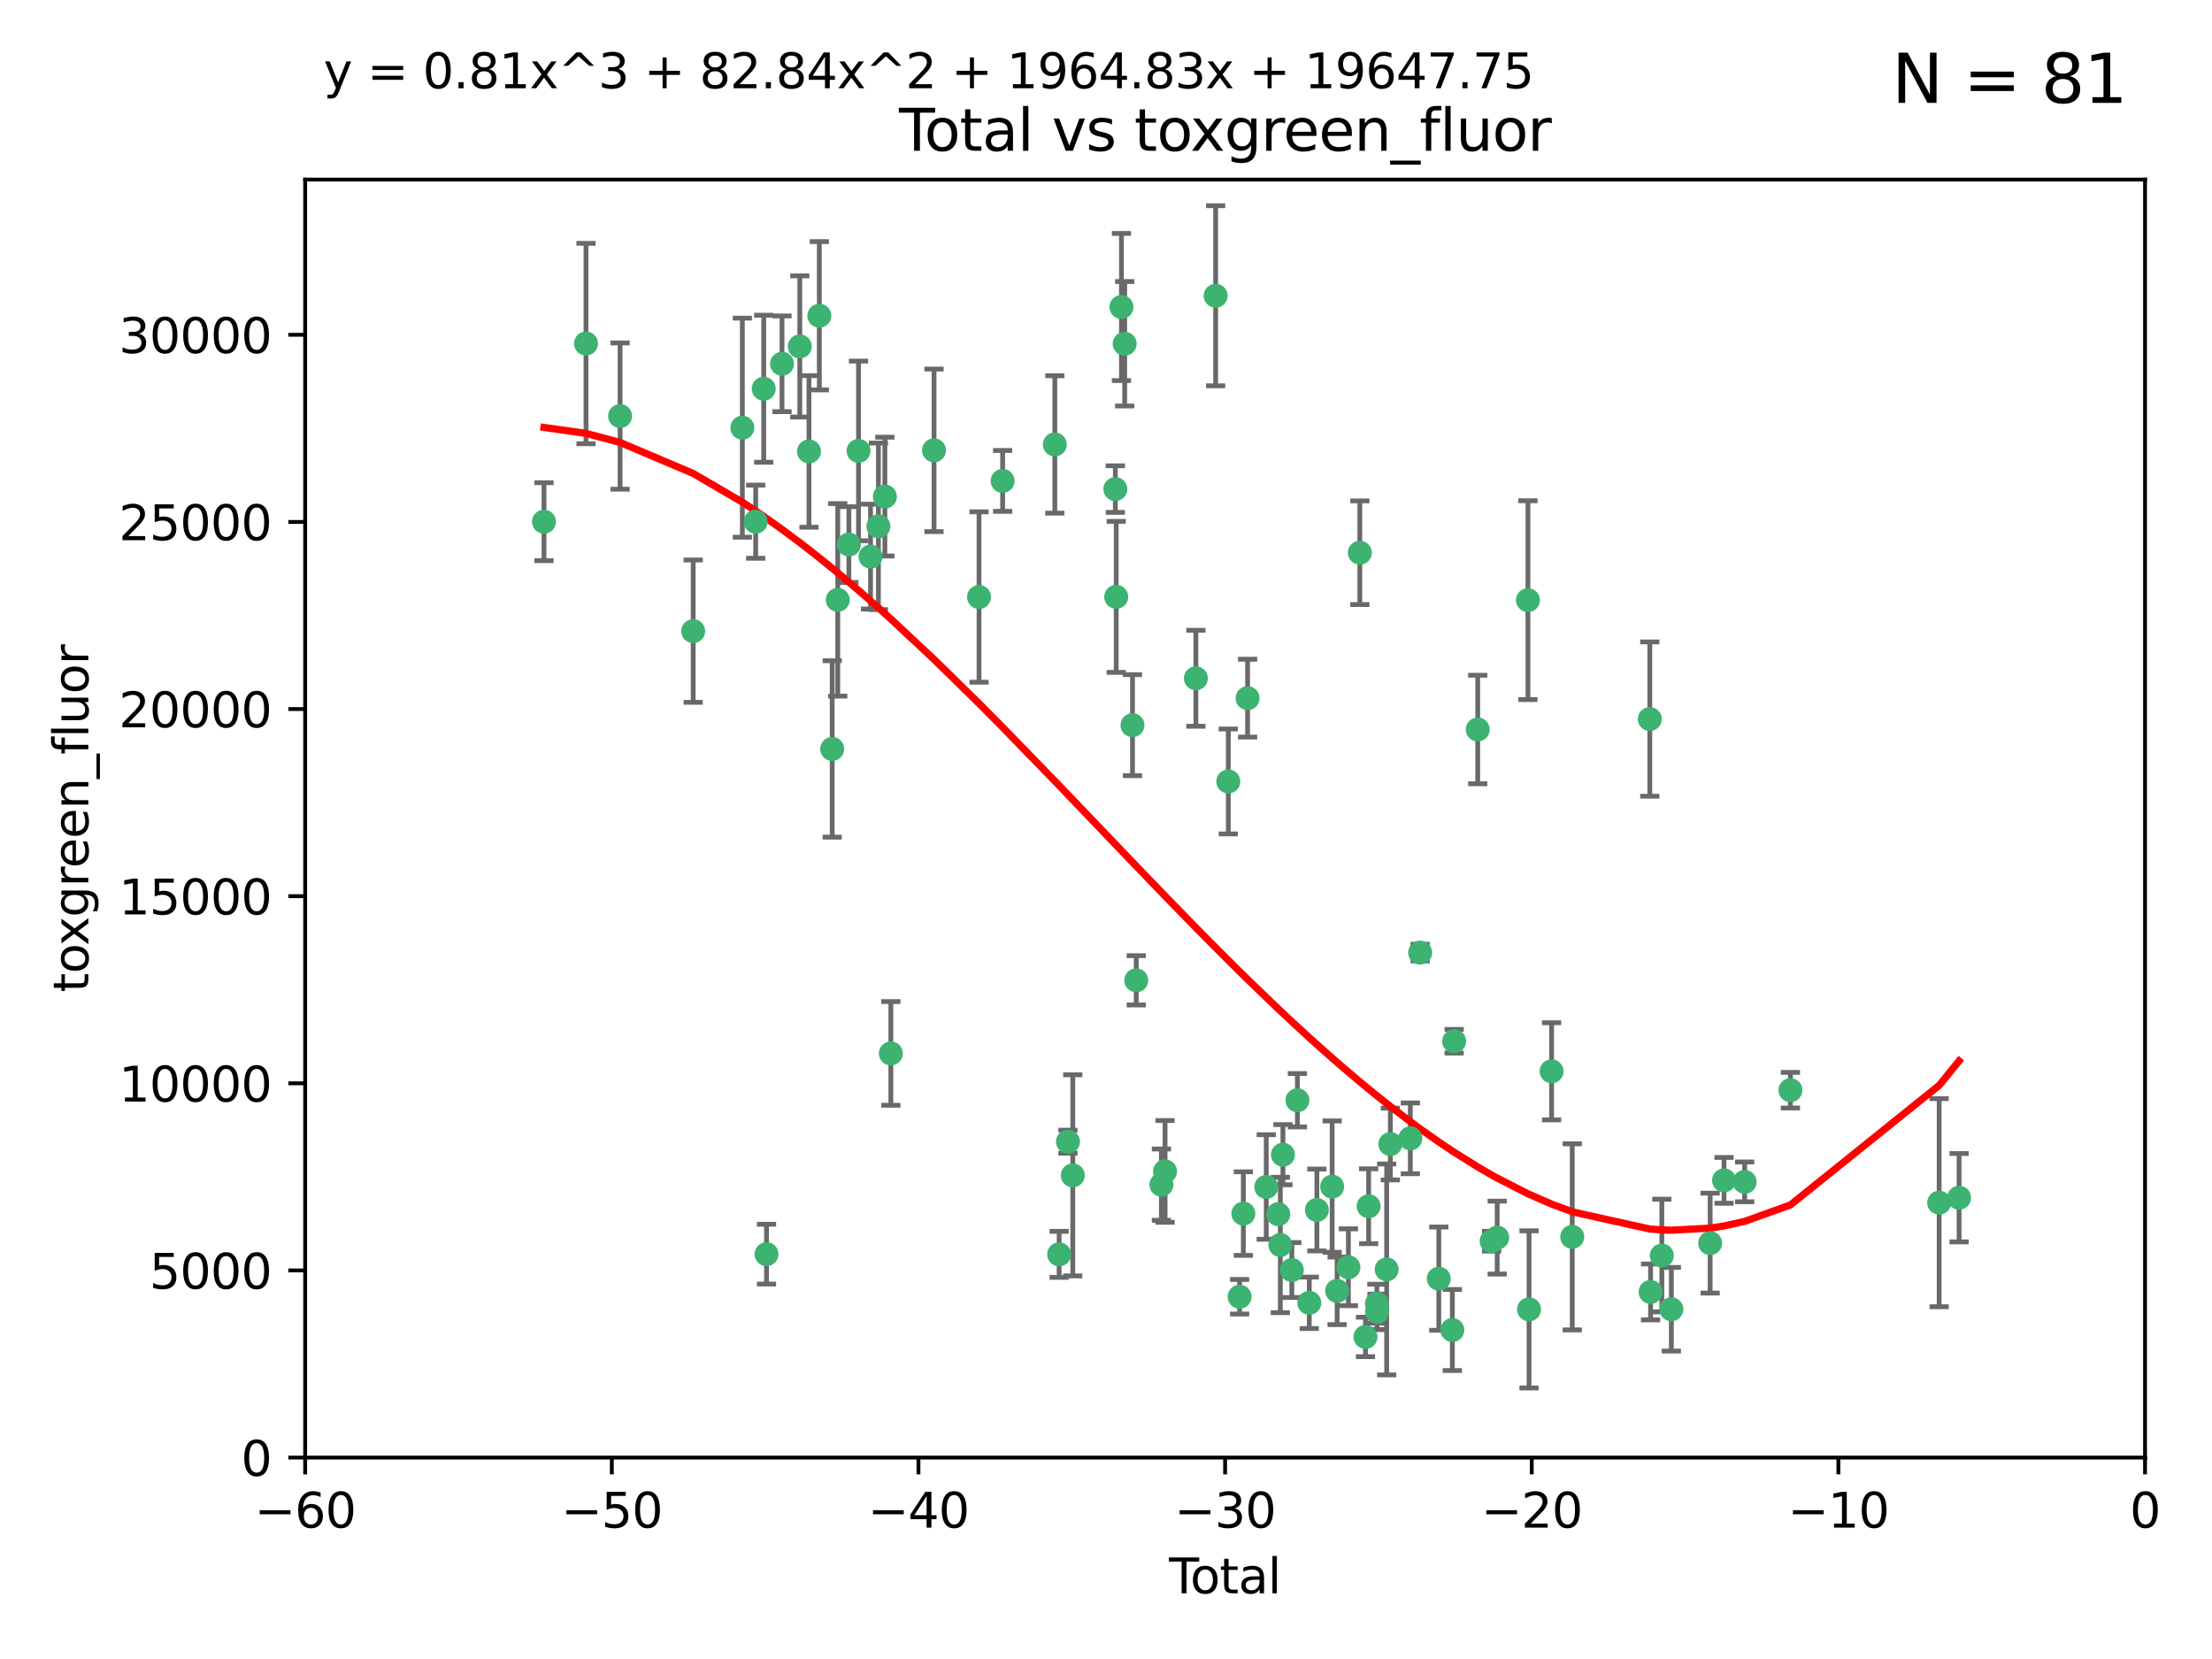 <?xml version="1.0" encoding="utf-8" standalone="no"?>
<!DOCTYPE svg PUBLIC "-//W3C//DTD SVG 1.1//EN"
  "http://www.w3.org/Graphics/SVG/1.1/DTD/svg11.dtd">
<svg xmlns:xlink="http://www.w3.org/1999/xlink" width="460.8pt" height="345.6pt" viewBox="0 0 460.8 345.6" xmlns="http://www.w3.org/2000/svg" version="1.1">
 <defs>
  <style type="text/css">*{stroke-linejoin: round; stroke-linecap: butt}</style>
 </defs>
 <g id="figure_1">
  <g id="patch_1">
   <path d="M 0 345.6 
L 460.8 345.6 
L 460.8 0 
L 0 0 
z
" style="fill: #ffffff"/>
  </g>
  <g id="axes_1">
   <g id="patch_2">
    <path d="M 63.571 303.64 
L 446.85 303.64 
L 446.85 37.411 
L 63.571 37.411 
z
" style="fill: #ffffff"/>
   </g>
   <g id="PathCollection_1">
    <defs>
     <path id="m42e51fba97" d="M 0 1.118 
C 0.297 1.118 0.581 1 0.791 0.791 
C 1 0.581 1.118 0.297 1.118 0 
C 1.118 -0.297 1 -0.581 0.791 -0.791 
C 0.581 -1 0.297 -1.118 0 -1.118 
C -0.297 -1.118 -0.581 -1 -0.791 -0.791 
C -1 -0.581 -1.118 -0.297 -1.118 0 
C -1.118 0.297 -1 0.581 -0.791 0.791 
C -0.581 1 -0.297 1.118 0 1.118 
z
" style="stroke: #3cb371"/>
    </defs>
    <g clip-path="url(#pce90a16c61)">
     <use xlink:href="#m42e51fba97" x="113.324" y="108.677" style="fill: #3cb371; stroke: #3cb371"/>
     <use xlink:href="#m42e51fba97" x="122.075" y="71.562" style="fill: #3cb371; stroke: #3cb371"/>
     <use xlink:href="#m42e51fba97" x="129.178" y="86.676" style="fill: #3cb371; stroke: #3cb371"/>
     <use xlink:href="#m42e51fba97" x="144.404" y="131.48" style="fill: #3cb371; stroke: #3cb371"/>
     <use xlink:href="#m42e51fba97" x="154.646" y="89.097" style="fill: #3cb371; stroke: #3cb371"/>
     <use xlink:href="#m42e51fba97" x="157.422" y="108.676" style="fill: #3cb371; stroke: #3cb371"/>
     <use xlink:href="#m42e51fba97" x="159.1" y="80.98" style="fill: #3cb371; stroke: #3cb371"/>
     <use xlink:href="#m42e51fba97" x="159.676" y="261.259" style="fill: #3cb371; stroke: #3cb371"/>
     <use xlink:href="#m42e51fba97" x="162.908" y="75.786" style="fill: #3cb371; stroke: #3cb371"/>
     <use xlink:href="#m42e51fba97" x="166.614" y="72.167" style="fill: #3cb371; stroke: #3cb371"/>
     <use xlink:href="#m42e51fba97" x="168.522" y="94.046" style="fill: #3cb371; stroke: #3cb371"/>
     <use xlink:href="#m42e51fba97" x="170.683" y="65.773" style="fill: #3cb371; stroke: #3cb371"/>
     <use xlink:href="#m42e51fba97" x="173.36" y="156.019" style="fill: #3cb371; stroke: #3cb371"/>
     <use xlink:href="#m42e51fba97" x="174.52" y="124.965" style="fill: #3cb371; stroke: #3cb371"/>
     <use xlink:href="#m42e51fba97" x="176.84" y="113.441" style="fill: #3cb371; stroke: #3cb371"/>
     <use xlink:href="#m42e51fba97" x="178.846" y="93.933" style="fill: #3cb371; stroke: #3cb371"/>
     <use xlink:href="#m42e51fba97" x="181.35" y="115.953" style="fill: #3cb371; stroke: #3cb371"/>
     <use xlink:href="#m42e51fba97" x="182.989" y="109.646" style="fill: #3cb371; stroke: #3cb371"/>
     <use xlink:href="#m42e51fba97" x="184.332" y="103.453" style="fill: #3cb371; stroke: #3cb371"/>
     <use xlink:href="#m42e51fba97" x="185.582" y="219.448" style="fill: #3cb371; stroke: #3cb371"/>
     <use xlink:href="#m42e51fba97" x="194.574" y="93.812" style="fill: #3cb371; stroke: #3cb371"/>
     <use xlink:href="#m42e51fba97" x="203.952" y="124.367" style="fill: #3cb371; stroke: #3cb371"/>
     <use xlink:href="#m42e51fba97" x="208.867" y="100.184" style="fill: #3cb371; stroke: #3cb371"/>
     <use xlink:href="#m42e51fba97" x="219.736" y="92.588" style="fill: #3cb371; stroke: #3cb371"/>
     <use xlink:href="#m42e51fba97" x="220.638" y="261.303" style="fill: #3cb371; stroke: #3cb371"/>
     <use xlink:href="#m42e51fba97" x="222.475" y="237.833" style="fill: #3cb371; stroke: #3cb371"/>
     <use xlink:href="#m42e51fba97" x="223.48" y="244.844" style="fill: #3cb371; stroke: #3cb371"/>
     <use xlink:href="#m42e51fba97" x="232.345" y="101.886" style="fill: #3cb371; stroke: #3cb371"/>
     <use xlink:href="#m42e51fba97" x="232.53" y="124.337" style="fill: #3cb371; stroke: #3cb371"/>
     <use xlink:href="#m42e51fba97" x="233.617" y="63.953" style="fill: #3cb371; stroke: #3cb371"/>
     <use xlink:href="#m42e51fba97" x="234.291" y="71.61" style="fill: #3cb371; stroke: #3cb371"/>
     <use xlink:href="#m42e51fba97" x="235.917" y="151.067" style="fill: #3cb371; stroke: #3cb371"/>
     <use xlink:href="#m42e51fba97" x="236.699" y="204.22" style="fill: #3cb371; stroke: #3cb371"/>
     <use xlink:href="#m42e51fba97" x="241.942" y="246.787" style="fill: #3cb371; stroke: #3cb371"/>
     <use xlink:href="#m42e51fba97" x="242.705" y="244.026" style="fill: #3cb371; stroke: #3cb371"/>
     <use xlink:href="#m42e51fba97" x="249.123" y="141.297" style="fill: #3cb371; stroke: #3cb371"/>
     <use xlink:href="#m42e51fba97" x="253.24" y="61.614" style="fill: #3cb371; stroke: #3cb371"/>
     <use xlink:href="#m42e51fba97" x="255.878" y="162.792" style="fill: #3cb371; stroke: #3cb371"/>
     <use xlink:href="#m42e51fba97" x="258.233" y="270.13" style="fill: #3cb371; stroke: #3cb371"/>
     <use xlink:href="#m42e51fba97" x="259.013" y="252.814" style="fill: #3cb371; stroke: #3cb371"/>
     <use xlink:href="#m42e51fba97" x="259.897" y="145.439" style="fill: #3cb371; stroke: #3cb371"/>
     <use xlink:href="#m42e51fba97" x="263.785" y="247.267" style="fill: #3cb371; stroke: #3cb371"/>
     <use xlink:href="#m42e51fba97" x="266.284" y="252.941" style="fill: #3cb371; stroke: #3cb371"/>
     <use xlink:href="#m42e51fba97" x="266.715" y="259.35" style="fill: #3cb371; stroke: #3cb371"/>
     <use xlink:href="#m42e51fba97" x="267.259" y="240.543" style="fill: #3cb371; stroke: #3cb371"/>
     <use xlink:href="#m42e51fba97" x="269.11" y="264.57" style="fill: #3cb371; stroke: #3cb371"/>
     <use xlink:href="#m42e51fba97" x="270.272" y="229.198" style="fill: #3cb371; stroke: #3cb371"/>
     <use xlink:href="#m42e51fba97" x="272.749" y="271.4" style="fill: #3cb371; stroke: #3cb371"/>
     <use xlink:href="#m42e51fba97" x="274.329" y="252.059" style="fill: #3cb371; stroke: #3cb371"/>
     <use xlink:href="#m42e51fba97" x="277.512" y="247.195" style="fill: #3cb371; stroke: #3cb371"/>
     <use xlink:href="#m42e51fba97" x="278.547" y="268.906" style="fill: #3cb371; stroke: #3cb371"/>
     <use xlink:href="#m42e51fba97" x="280.898" y="263.993" style="fill: #3cb371; stroke: #3cb371"/>
     <use xlink:href="#m42e51fba97" x="283.277" y="115.142" style="fill: #3cb371; stroke: #3cb371"/>
     <use xlink:href="#m42e51fba97" x="284.454" y="278.508" style="fill: #3cb371; stroke: #3cb371"/>
     <use xlink:href="#m42e51fba97" x="285.113" y="251.277" style="fill: #3cb371; stroke: #3cb371"/>
     <use xlink:href="#m42e51fba97" x="286.83" y="271.584" style="fill: #3cb371; stroke: #3cb371"/>
     <use xlink:href="#m42e51fba97" x="286.857" y="273.278" style="fill: #3cb371; stroke: #3cb371"/>
     <use xlink:href="#m42e51fba97" x="288.87" y="264.442" style="fill: #3cb371; stroke: #3cb371"/>
     <use xlink:href="#m42e51fba97" x="289.632" y="238.323" style="fill: #3cb371; stroke: #3cb371"/>
     <use xlink:href="#m42e51fba97" x="293.798" y="237.139" style="fill: #3cb371; stroke: #3cb371"/>
     <use xlink:href="#m42e51fba97" x="295.844" y="198.449" style="fill: #3cb371; stroke: #3cb371"/>
     <use xlink:href="#m42e51fba97" x="299.727" y="266.371" style="fill: #3cb371; stroke: #3cb371"/>
     <use xlink:href="#m42e51fba97" x="302.549" y="277.063" style="fill: #3cb371; stroke: #3cb371"/>
     <use xlink:href="#m42e51fba97" x="302.924" y="216.908" style="fill: #3cb371; stroke: #3cb371"/>
     <use xlink:href="#m42e51fba97" x="307.838" y="151.97" style="fill: #3cb371; stroke: #3cb371"/>
     <use xlink:href="#m42e51fba97" x="310.734" y="258.565" style="fill: #3cb371; stroke: #3cb371"/>
     <use xlink:href="#m42e51fba97" x="311.894" y="257.812" style="fill: #3cb371; stroke: #3cb371"/>
     <use xlink:href="#m42e51fba97" x="318.296" y="125.024" style="fill: #3cb371; stroke: #3cb371"/>
     <use xlink:href="#m42e51fba97" x="318.526" y="272.768" style="fill: #3cb371; stroke: #3cb371"/>
     <use xlink:href="#m42e51fba97" x="323.223" y="223.176" style="fill: #3cb371; stroke: #3cb371"/>
     <use xlink:href="#m42e51fba97" x="327.528" y="257.661" style="fill: #3cb371; stroke: #3cb371"/>
     <use xlink:href="#m42e51fba97" x="343.683" y="149.795" style="fill: #3cb371; stroke: #3cb371"/>
     <use xlink:href="#m42e51fba97" x="343.846" y="269.137" style="fill: #3cb371; stroke: #3cb371"/>
     <use xlink:href="#m42e51fba97" x="346.19" y="261.551" style="fill: #3cb371; stroke: #3cb371"/>
     <use xlink:href="#m42e51fba97" x="348.174" y="272.741" style="fill: #3cb371; stroke: #3cb371"/>
     <use xlink:href="#m42e51fba97" x="356.254" y="258.966" style="fill: #3cb371; stroke: #3cb371"/>
     <use xlink:href="#m42e51fba97" x="359.15" y="245.892" style="fill: #3cb371; stroke: #3cb371"/>
     <use xlink:href="#m42e51fba97" x="363.442" y="246.204" style="fill: #3cb371; stroke: #3cb371"/>
     <use xlink:href="#m42e51fba97" x="372.98" y="227.107" style="fill: #3cb371; stroke: #3cb371"/>
     <use xlink:href="#m42e51fba97" x="403.96" y="250.544" style="fill: #3cb371; stroke: #3cb371"/>
     <use xlink:href="#m42e51fba97" x="408.113" y="249.505" style="fill: #3cb371; stroke: #3cb371"/>
    </g>
   </g>
   <g id="matplotlib.axis_1">
    <g id="xtick_1">
     <g id="line2d_1">
      <defs>
       <path id="m46d15e17dc" d="M 0 0 
L 0 3.5 
" style="stroke: #000000; stroke-width: 0.8"/>
      </defs>
      <g>
       <use xlink:href="#m46d15e17dc" x="63.571" y="303.64" style="stroke: #000000; stroke-width: 0.8"/>
      </g>
     </g>
     <g id="text_1">
      <!-- −60 -->
      <g transform="translate(53.019 318.238)scale(0.1 -0.1)">
       <defs>
        <path id="DejaVuSans-2212" d="M 678 2272 
L 4684 2272 
L 4684 1741 
L 678 1741 
L 678 2272 
z
" transform="scale(0.016)"/>
        <path id="DejaVuSans-36" d="M 2113 2584 
Q 1688 2584 1439 2293 
Q 1191 2003 1191 1497 
Q 1191 994 1439 701 
Q 1688 409 2113 409 
Q 2538 409 2786 701 
Q 3034 994 3034 1497 
Q 3034 2003 2786 2293 
Q 2538 2584 2113 2584 
z
M 3366 4563 
L 3366 3988 
Q 3128 4100 2886 4159 
Q 2644 4219 2406 4219 
Q 1781 4219 1451 3797 
Q 1122 3375 1075 2522 
Q 1259 2794 1537 2939 
Q 1816 3084 2150 3084 
Q 2853 3084 3261 2657 
Q 3669 2231 3669 1497 
Q 3669 778 3244 343 
Q 2819 -91 2113 -91 
Q 1303 -91 875 529 
Q 447 1150 447 2328 
Q 447 3434 972 4092 
Q 1497 4750 2381 4750 
Q 2619 4750 2861 4703 
Q 3103 4656 3366 4563 
z
" transform="scale(0.016)"/>
        <path id="DejaVuSans-30" d="M 2034 4250 
Q 1547 4250 1301 3770 
Q 1056 3291 1056 2328 
Q 1056 1369 1301 889 
Q 1547 409 2034 409 
Q 2525 409 2770 889 
Q 3016 1369 3016 2328 
Q 3016 3291 2770 3770 
Q 2525 4250 2034 4250 
z
M 2034 4750 
Q 2819 4750 3233 4129 
Q 3647 3509 3647 2328 
Q 3647 1150 3233 529 
Q 2819 -91 2034 -91 
Q 1250 -91 836 529 
Q 422 1150 422 2328 
Q 422 3509 836 4129 
Q 1250 4750 2034 4750 
z
" transform="scale(0.016)"/>
       </defs>
       <use xlink:href="#DejaVuSans-2212"/>
       <use xlink:href="#DejaVuSans-36" x="83.789"/>
       <use xlink:href="#DejaVuSans-30" x="147.412"/>
      </g>
     </g>
    </g>
    <g id="xtick_2">
     <g id="line2d_2">
      <g>
       <use xlink:href="#m46d15e17dc" x="127.451" y="303.64" style="stroke: #000000; stroke-width: 0.8"/>
      </g>
     </g>
     <g id="text_2">
      <!-- −50 -->
      <g transform="translate(116.899 318.238)scale(0.1 -0.1)">
       <defs>
        <path id="DejaVuSans-35" d="M 691 4666 
L 3169 4666 
L 3169 4134 
L 1269 4134 
L 1269 2991 
Q 1406 3038 1543 3061 
Q 1681 3084 1819 3084 
Q 2600 3084 3056 2656 
Q 3513 2228 3513 1497 
Q 3513 744 3044 326 
Q 2575 -91 1722 -91 
Q 1428 -91 1123 -41 
Q 819 9 494 109 
L 494 744 
Q 775 591 1075 516 
Q 1375 441 1709 441 
Q 2250 441 2565 725 
Q 2881 1009 2881 1497 
Q 2881 1984 2565 2268 
Q 2250 2553 1709 2553 
Q 1456 2553 1204 2497 
Q 953 2441 691 2322 
L 691 4666 
z
" transform="scale(0.016)"/>
       </defs>
       <use xlink:href="#DejaVuSans-2212"/>
       <use xlink:href="#DejaVuSans-35" x="83.789"/>
       <use xlink:href="#DejaVuSans-30" x="147.412"/>
      </g>
     </g>
    </g>
    <g id="xtick_3">
     <g id="line2d_3">
      <g>
       <use xlink:href="#m46d15e17dc" x="191.331" y="303.64" style="stroke: #000000; stroke-width: 0.8"/>
      </g>
     </g>
     <g id="text_3">
      <!-- −40 -->
      <g transform="translate(180.778 318.238)scale(0.1 -0.1)">
       <defs>
        <path id="DejaVuSans-34" d="M 2419 4116 
L 825 1625 
L 2419 1625 
L 2419 4116 
z
M 2253 4666 
L 3047 4666 
L 3047 1625 
L 3713 1625 
L 3713 1100 
L 3047 1100 
L 3047 0 
L 2419 0 
L 2419 1100 
L 313 1100 
L 313 1709 
L 2253 4666 
z
" transform="scale(0.016)"/>
       </defs>
       <use xlink:href="#DejaVuSans-2212"/>
       <use xlink:href="#DejaVuSans-34" x="83.789"/>
       <use xlink:href="#DejaVuSans-30" x="147.412"/>
      </g>
     </g>
    </g>
    <g id="xtick_4">
     <g id="line2d_4">
      <g>
       <use xlink:href="#m46d15e17dc" x="255.211" y="303.64" style="stroke: #000000; stroke-width: 0.8"/>
      </g>
     </g>
     <g id="text_4">
      <!-- −30 -->
      <g transform="translate(244.658 318.238)scale(0.1 -0.1)">
       <defs>
        <path id="DejaVuSans-33" d="M 2597 2516 
Q 3050 2419 3304 2112 
Q 3559 1806 3559 1356 
Q 3559 666 3084 287 
Q 2609 -91 1734 -91 
Q 1441 -91 1130 -33 
Q 819 25 488 141 
L 488 750 
Q 750 597 1062 519 
Q 1375 441 1716 441 
Q 2309 441 2620 675 
Q 2931 909 2931 1356 
Q 2931 1769 2642 2001 
Q 2353 2234 1838 2234 
L 1294 2234 
L 1294 2753 
L 1863 2753 
Q 2328 2753 2575 2939 
Q 2822 3125 2822 3475 
Q 2822 3834 2567 4026 
Q 2313 4219 1838 4219 
Q 1578 4219 1281 4162 
Q 984 4106 628 3988 
L 628 4550 
Q 988 4650 1302 4700 
Q 1616 4750 1894 4750 
Q 2613 4750 3031 4423 
Q 3450 4097 3450 3541 
Q 3450 3153 3228 2886 
Q 3006 2619 2597 2516 
z
" transform="scale(0.016)"/>
       </defs>
       <use xlink:href="#DejaVuSans-2212"/>
       <use xlink:href="#DejaVuSans-33" x="83.789"/>
       <use xlink:href="#DejaVuSans-30" x="147.412"/>
      </g>
     </g>
    </g>
    <g id="xtick_5">
     <g id="line2d_5">
      <g>
       <use xlink:href="#m46d15e17dc" x="319.09" y="303.64" style="stroke: #000000; stroke-width: 0.8"/>
      </g>
     </g>
     <g id="text_5">
      <!-- −20 -->
      <g transform="translate(308.538 318.238)scale(0.1 -0.1)">
       <defs>
        <path id="DejaVuSans-32" d="M 1228 531 
L 3431 531 
L 3431 0 
L 469 0 
L 469 531 
Q 828 903 1448 1529 
Q 2069 2156 2228 2338 
Q 2531 2678 2651 2914 
Q 2772 3150 2772 3378 
Q 2772 3750 2511 3984 
Q 2250 4219 1831 4219 
Q 1534 4219 1204 4116 
Q 875 4013 500 3803 
L 500 4441 
Q 881 4594 1212 4672 
Q 1544 4750 1819 4750 
Q 2544 4750 2975 4387 
Q 3406 4025 3406 3419 
Q 3406 3131 3298 2873 
Q 3191 2616 2906 2266 
Q 2828 2175 2409 1742 
Q 1991 1309 1228 531 
z
" transform="scale(0.016)"/>
       </defs>
       <use xlink:href="#DejaVuSans-2212"/>
       <use xlink:href="#DejaVuSans-32" x="83.789"/>
       <use xlink:href="#DejaVuSans-30" x="147.412"/>
      </g>
     </g>
    </g>
    <g id="xtick_6">
     <g id="line2d_6">
      <g>
       <use xlink:href="#m46d15e17dc" x="382.97" y="303.64" style="stroke: #000000; stroke-width: 0.8"/>
      </g>
     </g>
     <g id="text_6">
      <!-- −10 -->
      <g transform="translate(372.418 318.238)scale(0.1 -0.1)">
       <defs>
        <path id="DejaVuSans-31" d="M 794 531 
L 1825 531 
L 1825 4091 
L 703 3866 
L 703 4441 
L 1819 4666 
L 2450 4666 
L 2450 531 
L 3481 531 
L 3481 0 
L 794 0 
L 794 531 
z
" transform="scale(0.016)"/>
       </defs>
       <use xlink:href="#DejaVuSans-2212"/>
       <use xlink:href="#DejaVuSans-31" x="83.789"/>
       <use xlink:href="#DejaVuSans-30" x="147.412"/>
      </g>
     </g>
    </g>
    <g id="xtick_7">
     <g id="line2d_7">
      <g>
       <use xlink:href="#m46d15e17dc" x="446.85" y="303.64" style="stroke: #000000; stroke-width: 0.8"/>
      </g>
     </g>
     <g id="text_7">
      <!-- 0 -->
      <g transform="translate(443.669 318.238)scale(0.1 -0.1)">
       <use xlink:href="#DejaVuSans-30"/>
      </g>
     </g>
    </g>
    <g id="text_8">
     <!-- Total -->
     <g transform="translate(243.534 331.917)scale(0.1 -0.1)">
      <defs>
       <path id="DejaVuSans-54" d="M -19 4666 
L 3928 4666 
L 3928 4134 
L 2272 4134 
L 2272 0 
L 1638 0 
L 1638 4134 
L -19 4134 
L -19 4666 
z
" transform="scale(0.016)"/>
       <path id="DejaVuSans-6f" d="M 1959 3097 
Q 1497 3097 1228 2736 
Q 959 2375 959 1747 
Q 959 1119 1226 758 
Q 1494 397 1959 397 
Q 2419 397 2687 759 
Q 2956 1122 2956 1747 
Q 2956 2369 2687 2733 
Q 2419 3097 1959 3097 
z
M 1959 3584 
Q 2709 3584 3137 3096 
Q 3566 2609 3566 1747 
Q 3566 888 3137 398 
Q 2709 -91 1959 -91 
Q 1206 -91 779 398 
Q 353 888 353 1747 
Q 353 2609 779 3096 
Q 1206 3584 1959 3584 
z
" transform="scale(0.016)"/>
       <path id="DejaVuSans-74" d="M 1172 4494 
L 1172 3500 
L 2356 3500 
L 2356 3053 
L 1172 3053 
L 1172 1153 
Q 1172 725 1289 603 
Q 1406 481 1766 481 
L 2356 481 
L 2356 0 
L 1766 0 
Q 1100 0 847 248 
Q 594 497 594 1153 
L 594 3053 
L 172 3053 
L 172 3500 
L 594 3500 
L 594 4494 
L 1172 4494 
z
" transform="scale(0.016)"/>
       <path id="DejaVuSans-61" d="M 2194 1759 
Q 1497 1759 1228 1600 
Q 959 1441 959 1056 
Q 959 750 1161 570 
Q 1363 391 1709 391 
Q 2188 391 2477 730 
Q 2766 1069 2766 1631 
L 2766 1759 
L 2194 1759 
z
M 3341 1997 
L 3341 0 
L 2766 0 
L 2766 531 
Q 2569 213 2275 61 
Q 1981 -91 1556 -91 
Q 1019 -91 701 211 
Q 384 513 384 1019 
Q 384 1609 779 1909 
Q 1175 2209 1959 2209 
L 2766 2209 
L 2766 2266 
Q 2766 2663 2505 2880 
Q 2244 3097 1772 3097 
Q 1472 3097 1187 3025 
Q 903 2953 641 2809 
L 641 3341 
Q 956 3463 1253 3523 
Q 1550 3584 1831 3584 
Q 2591 3584 2966 3190 
Q 3341 2797 3341 1997 
z
" transform="scale(0.016)"/>
       <path id="DejaVuSans-6c" d="M 603 4863 
L 1178 4863 
L 1178 0 
L 603 0 
L 603 4863 
z
" transform="scale(0.016)"/>
      </defs>
      <use xlink:href="#DejaVuSans-54"/>
      <use xlink:href="#DejaVuSans-6f" x="44.084"/>
      <use xlink:href="#DejaVuSans-74" x="105.266"/>
      <use xlink:href="#DejaVuSans-61" x="144.475"/>
      <use xlink:href="#DejaVuSans-6c" x="205.754"/>
     </g>
    </g>
   </g>
   <g id="matplotlib.axis_2">
    <g id="ytick_1">
     <g id="line2d_8">
      <defs>
       <path id="mbae16fadd8" d="M 0 0 
L -3.5 0 
" style="stroke: #000000; stroke-width: 0.8"/>
      </defs>
      <g>
       <use xlink:href="#mbae16fadd8" x="63.571" y="303.64" style="stroke: #000000; stroke-width: 0.8"/>
      </g>
     </g>
     <g id="text_9">
      <!-- 0 -->
      <g transform="translate(50.209 307.439)scale(0.1 -0.1)">
       <use xlink:href="#DejaVuSans-30"/>
      </g>
     </g>
    </g>
    <g id="ytick_2">
     <g id="line2d_9">
      <g>
       <use xlink:href="#mbae16fadd8" x="63.571" y="264.657" style="stroke: #000000; stroke-width: 0.8"/>
      </g>
     </g>
     <g id="text_10">
      <!-- 5000 -->
      <g transform="translate(31.121 268.457)scale(0.1 -0.1)">
       <use xlink:href="#DejaVuSans-35"/>
       <use xlink:href="#DejaVuSans-30" x="63.623"/>
       <use xlink:href="#DejaVuSans-30" x="127.246"/>
       <use xlink:href="#DejaVuSans-30" x="190.869"/>
      </g>
     </g>
    </g>
    <g id="ytick_3">
     <g id="line2d_10">
      <g>
       <use xlink:href="#mbae16fadd8" x="63.571" y="225.675" style="stroke: #000000; stroke-width: 0.8"/>
      </g>
     </g>
     <g id="text_11">
      <!-- 10000 -->
      <g transform="translate(24.759 229.474)scale(0.1 -0.1)">
       <use xlink:href="#DejaVuSans-31"/>
       <use xlink:href="#DejaVuSans-30" x="63.623"/>
       <use xlink:href="#DejaVuSans-30" x="127.246"/>
       <use xlink:href="#DejaVuSans-30" x="190.869"/>
       <use xlink:href="#DejaVuSans-30" x="254.492"/>
      </g>
     </g>
    </g>
    <g id="ytick_4">
     <g id="line2d_11">
      <g>
       <use xlink:href="#mbae16fadd8" x="63.571" y="186.692" style="stroke: #000000; stroke-width: 0.8"/>
      </g>
     </g>
     <g id="text_12">
      <!-- 15000 -->
      <g transform="translate(24.759 190.492)scale(0.1 -0.1)">
       <use xlink:href="#DejaVuSans-31"/>
       <use xlink:href="#DejaVuSans-35" x="63.623"/>
       <use xlink:href="#DejaVuSans-30" x="127.246"/>
       <use xlink:href="#DejaVuSans-30" x="190.869"/>
       <use xlink:href="#DejaVuSans-30" x="254.492"/>
      </g>
     </g>
    </g>
    <g id="ytick_5">
     <g id="line2d_12">
      <g>
       <use xlink:href="#mbae16fadd8" x="63.571" y="147.71" style="stroke: #000000; stroke-width: 0.8"/>
      </g>
     </g>
     <g id="text_13">
      <!-- 20000 -->
      <g transform="translate(24.759 151.509)scale(0.1 -0.1)">
       <use xlink:href="#DejaVuSans-32"/>
       <use xlink:href="#DejaVuSans-30" x="63.623"/>
       <use xlink:href="#DejaVuSans-30" x="127.246"/>
       <use xlink:href="#DejaVuSans-30" x="190.869"/>
       <use xlink:href="#DejaVuSans-30" x="254.492"/>
      </g>
     </g>
    </g>
    <g id="ytick_6">
     <g id="line2d_13">
      <g>
       <use xlink:href="#mbae16fadd8" x="63.571" y="108.727" style="stroke: #000000; stroke-width: 0.8"/>
      </g>
     </g>
     <g id="text_14">
      <!-- 25000 -->
      <g transform="translate(24.759 112.527)scale(0.1 -0.1)">
       <use xlink:href="#DejaVuSans-32"/>
       <use xlink:href="#DejaVuSans-35" x="63.623"/>
       <use xlink:href="#DejaVuSans-30" x="127.246"/>
       <use xlink:href="#DejaVuSans-30" x="190.869"/>
       <use xlink:href="#DejaVuSans-30" x="254.492"/>
      </g>
     </g>
    </g>
    <g id="ytick_7">
     <g id="line2d_14">
      <g>
       <use xlink:href="#mbae16fadd8" x="63.571" y="69.745" style="stroke: #000000; stroke-width: 0.8"/>
      </g>
     </g>
     <g id="text_15">
      <!-- 30000 -->
      <g transform="translate(24.759 73.544)scale(0.1 -0.1)">
       <use xlink:href="#DejaVuSans-33"/>
       <use xlink:href="#DejaVuSans-30" x="63.623"/>
       <use xlink:href="#DejaVuSans-30" x="127.246"/>
       <use xlink:href="#DejaVuSans-30" x="190.869"/>
       <use xlink:href="#DejaVuSans-30" x="254.492"/>
      </g>
     </g>
    </g>
    <g id="text_16">
     <!-- toxgreen_fluor -->
     <g transform="translate(18.401 206.72)rotate(-90)scale(0.1 -0.1)">
      <defs>
       <path id="DejaVuSans-78" d="M 3513 3500 
L 2247 1797 
L 3578 0 
L 2900 0 
L 1881 1375 
L 863 0 
L 184 0 
L 1544 1831 
L 300 3500 
L 978 3500 
L 1906 2253 
L 2834 3500 
L 3513 3500 
z
" transform="scale(0.016)"/>
       <path id="DejaVuSans-67" d="M 2906 1791 
Q 2906 2416 2648 2759 
Q 2391 3103 1925 3103 
Q 1463 3103 1205 2759 
Q 947 2416 947 1791 
Q 947 1169 1205 825 
Q 1463 481 1925 481 
Q 2391 481 2648 825 
Q 2906 1169 2906 1791 
z
M 3481 434 
Q 3481 -459 3084 -895 
Q 2688 -1331 1869 -1331 
Q 1566 -1331 1297 -1286 
Q 1028 -1241 775 -1147 
L 775 -588 
Q 1028 -725 1275 -790 
Q 1522 -856 1778 -856 
Q 2344 -856 2625 -561 
Q 2906 -266 2906 331 
L 2906 616 
Q 2728 306 2450 153 
Q 2172 0 1784 0 
Q 1141 0 747 490 
Q 353 981 353 1791 
Q 353 2603 747 3093 
Q 1141 3584 1784 3584 
Q 2172 3584 2450 3431 
Q 2728 3278 2906 2969 
L 2906 3500 
L 3481 3500 
L 3481 434 
z
" transform="scale(0.016)"/>
       <path id="DejaVuSans-72" d="M 2631 2963 
Q 2534 3019 2420 3045 
Q 2306 3072 2169 3072 
Q 1681 3072 1420 2755 
Q 1159 2438 1159 1844 
L 1159 0 
L 581 0 
L 581 3500 
L 1159 3500 
L 1159 2956 
Q 1341 3275 1631 3429 
Q 1922 3584 2338 3584 
Q 2397 3584 2469 3576 
Q 2541 3569 2628 3553 
L 2631 2963 
z
" transform="scale(0.016)"/>
       <path id="DejaVuSans-65" d="M 3597 1894 
L 3597 1613 
L 953 1613 
Q 991 1019 1311 708 
Q 1631 397 2203 397 
Q 2534 397 2845 478 
Q 3156 559 3463 722 
L 3463 178 
Q 3153 47 2828 -22 
Q 2503 -91 2169 -91 
Q 1331 -91 842 396 
Q 353 884 353 1716 
Q 353 2575 817 3079 
Q 1281 3584 2069 3584 
Q 2775 3584 3186 3129 
Q 3597 2675 3597 1894 
z
M 3022 2063 
Q 3016 2534 2758 2815 
Q 2500 3097 2075 3097 
Q 1594 3097 1305 2825 
Q 1016 2553 972 2059 
L 3022 2063 
z
" transform="scale(0.016)"/>
       <path id="DejaVuSans-6e" d="M 3513 2113 
L 3513 0 
L 2938 0 
L 2938 2094 
Q 2938 2591 2744 2837 
Q 2550 3084 2163 3084 
Q 1697 3084 1428 2787 
Q 1159 2491 1159 1978 
L 1159 0 
L 581 0 
L 581 3500 
L 1159 3500 
L 1159 2956 
Q 1366 3272 1645 3428 
Q 1925 3584 2291 3584 
Q 2894 3584 3203 3211 
Q 3513 2838 3513 2113 
z
" transform="scale(0.016)"/>
       <path id="DejaVuSans-5f" d="M 3263 -1063 
L 3263 -1509 
L -63 -1509 
L -63 -1063 
L 3263 -1063 
z
" transform="scale(0.016)"/>
       <path id="DejaVuSans-66" d="M 2375 4863 
L 2375 4384 
L 1825 4384 
Q 1516 4384 1395 4259 
Q 1275 4134 1275 3809 
L 1275 3500 
L 2222 3500 
L 2222 3053 
L 1275 3053 
L 1275 0 
L 697 0 
L 697 3053 
L 147 3053 
L 147 3500 
L 697 3500 
L 697 3744 
Q 697 4328 969 4595 
Q 1241 4863 1831 4863 
L 2375 4863 
z
" transform="scale(0.016)"/>
       <path id="DejaVuSans-75" d="M 544 1381 
L 544 3500 
L 1119 3500 
L 1119 1403 
Q 1119 906 1312 657 
Q 1506 409 1894 409 
Q 2359 409 2629 706 
Q 2900 1003 2900 1516 
L 2900 3500 
L 3475 3500 
L 3475 0 
L 2900 0 
L 2900 538 
Q 2691 219 2414 64 
Q 2138 -91 1772 -91 
Q 1169 -91 856 284 
Q 544 659 544 1381 
z
M 1991 3584 
L 1991 3584 
z
" transform="scale(0.016)"/>
      </defs>
      <use xlink:href="#DejaVuSans-74"/>
      <use xlink:href="#DejaVuSans-6f" x="39.209"/>
      <use xlink:href="#DejaVuSans-78" x="97.266"/>
      <use xlink:href="#DejaVuSans-67" x="156.445"/>
      <use xlink:href="#DejaVuSans-72" x="219.922"/>
      <use xlink:href="#DejaVuSans-65" x="258.785"/>
      <use xlink:href="#DejaVuSans-65" x="320.309"/>
      <use xlink:href="#DejaVuSans-6e" x="381.832"/>
      <use xlink:href="#DejaVuSans-5f" x="445.211"/>
      <use xlink:href="#DejaVuSans-66" x="495.211"/>
      <use xlink:href="#DejaVuSans-6c" x="530.416"/>
      <use xlink:href="#DejaVuSans-75" x="558.199"/>
      <use xlink:href="#DejaVuSans-6f" x="621.578"/>
      <use xlink:href="#DejaVuSans-72" x="682.76"/>
     </g>
    </g>
   </g>
   <g id="LineCollection_1">
    <path d="M 113.324 116.797 
L 113.324 100.557 
" clip-path="url(#pce90a16c61)" style="fill: none; stroke: #696969"/>
    <path d="M 122.075 92.434 
L 122.075 50.691 
" clip-path="url(#pce90a16c61)" style="fill: none; stroke: #696969"/>
    <path d="M 129.178 101.908 
L 129.178 71.444 
" clip-path="url(#pce90a16c61)" style="fill: none; stroke: #696969"/>
    <path d="M 144.404 146.307 
L 144.404 116.654 
" clip-path="url(#pce90a16c61)" style="fill: none; stroke: #696969"/>
    <path d="M 154.646 111.917 
L 154.646 66.277 
" clip-path="url(#pce90a16c61)" style="fill: none; stroke: #696969"/>
    <path d="M 157.422 116.296 
L 157.422 101.057 
" clip-path="url(#pce90a16c61)" style="fill: none; stroke: #696969"/>
    <path d="M 159.1 96.292 
L 159.1 65.668 
" clip-path="url(#pce90a16c61)" style="fill: none; stroke: #696969"/>
    <path d="M 159.676 267.49 
L 159.676 255.028 
" clip-path="url(#pce90a16c61)" style="fill: none; stroke: #696969"/>
    <path d="M 162.908 85.756 
L 162.908 65.815 
" clip-path="url(#pce90a16c61)" style="fill: none; stroke: #696969"/>
    <path d="M 166.614 86.871 
L 166.614 57.463 
" clip-path="url(#pce90a16c61)" style="fill: none; stroke: #696969"/>
    <path d="M 168.522 109.836 
L 168.522 78.257 
" clip-path="url(#pce90a16c61)" style="fill: none; stroke: #696969"/>
    <path d="M 170.683 81.223 
L 170.683 50.323 
" clip-path="url(#pce90a16c61)" style="fill: none; stroke: #696969"/>
    <path d="M 173.36 174.39 
L 173.36 137.647 
" clip-path="url(#pce90a16c61)" style="fill: none; stroke: #696969"/>
    <path d="M 174.52 145.018 
L 174.52 104.912 
" clip-path="url(#pce90a16c61)" style="fill: none; stroke: #696969"/>
    <path d="M 176.84 121.337 
L 176.84 105.546 
" clip-path="url(#pce90a16c61)" style="fill: none; stroke: #696969"/>
    <path d="M 178.846 112.649 
L 178.846 75.218 
" clip-path="url(#pce90a16c61)" style="fill: none; stroke: #696969"/>
    <path d="M 181.35 126.872 
L 181.35 105.035 
" clip-path="url(#pce90a16c61)" style="fill: none; stroke: #696969"/>
    <path d="M 182.989 126.988 
L 182.989 92.305 
" clip-path="url(#pce90a16c61)" style="fill: none; stroke: #696969"/>
    <path d="M 184.332 115.826 
L 184.332 91.08 
" clip-path="url(#pce90a16c61)" style="fill: none; stroke: #696969"/>
    <path d="M 185.582 230.25 
L 185.582 208.646 
" clip-path="url(#pce90a16c61)" style="fill: none; stroke: #696969"/>
    <path d="M 194.574 110.745 
L 194.574 76.878 
" clip-path="url(#pce90a16c61)" style="fill: none; stroke: #696969"/>
    <path d="M 203.952 142.114 
L 203.952 106.621 
" clip-path="url(#pce90a16c61)" style="fill: none; stroke: #696969"/>
    <path d="M 208.867 106.525 
L 208.867 93.844 
" clip-path="url(#pce90a16c61)" style="fill: none; stroke: #696969"/>
    <path d="M 219.736 106.902 
L 219.736 78.274 
" clip-path="url(#pce90a16c61)" style="fill: none; stroke: #696969"/>
    <path d="M 220.638 266.097 
L 220.638 256.51 
" clip-path="url(#pce90a16c61)" style="fill: none; stroke: #696969"/>
    <path d="M 222.475 240.234 
L 222.475 235.431 
" clip-path="url(#pce90a16c61)" style="fill: none; stroke: #696969"/>
    <path d="M 223.48 265.789 
L 223.48 223.9 
" clip-path="url(#pce90a16c61)" style="fill: none; stroke: #696969"/>
    <path d="M 232.345 106.741 
L 232.345 97.032 
" clip-path="url(#pce90a16c61)" style="fill: none; stroke: #696969"/>
    <path d="M 232.53 140.07 
L 232.53 108.604 
" clip-path="url(#pce90a16c61)" style="fill: none; stroke: #696969"/>
    <path d="M 233.617 79.275 
L 233.617 48.63 
" clip-path="url(#pce90a16c61)" style="fill: none; stroke: #696969"/>
    <path d="M 234.291 84.576 
L 234.291 58.645 
" clip-path="url(#pce90a16c61)" style="fill: none; stroke: #696969"/>
    <path d="M 235.917 161.588 
L 235.917 140.547 
" clip-path="url(#pce90a16c61)" style="fill: none; stroke: #696969"/>
    <path d="M 236.699 209.352 
L 236.699 199.087 
" clip-path="url(#pce90a16c61)" style="fill: none; stroke: #696969"/>
    <path d="M 241.942 254.215 
L 241.942 239.358 
" clip-path="url(#pce90a16c61)" style="fill: none; stroke: #696969"/>
    <path d="M 242.705 254.626 
L 242.705 233.426 
" clip-path="url(#pce90a16c61)" style="fill: none; stroke: #696969"/>
    <path d="M 249.123 151.291 
L 249.123 131.303 
" clip-path="url(#pce90a16c61)" style="fill: none; stroke: #696969"/>
    <path d="M 253.24 80.373 
L 253.24 42.855 
" clip-path="url(#pce90a16c61)" style="fill: none; stroke: #696969"/>
    <path d="M 255.878 173.718 
L 255.878 151.865 
" clip-path="url(#pce90a16c61)" style="fill: none; stroke: #696969"/>
    <path d="M 258.233 273.73 
L 258.233 266.53 
" clip-path="url(#pce90a16c61)" style="fill: none; stroke: #696969"/>
    <path d="M 259.013 261.522 
L 259.013 244.105 
" clip-path="url(#pce90a16c61)" style="fill: none; stroke: #696969"/>
    <path d="M 259.897 153.546 
L 259.897 137.331 
" clip-path="url(#pce90a16c61)" style="fill: none; stroke: #696969"/>
    <path d="M 263.785 258.157 
L 263.785 236.377 
" clip-path="url(#pce90a16c61)" style="fill: none; stroke: #696969"/>
    <path d="M 266.284 253.603 
L 266.284 252.279 
" clip-path="url(#pce90a16c61)" style="fill: none; stroke: #696969"/>
    <path d="M 266.715 273.451 
L 266.715 245.249 
" clip-path="url(#pce90a16c61)" style="fill: none; stroke: #696969"/>
    <path d="M 267.259 246.81 
L 267.259 234.275 
" clip-path="url(#pce90a16c61)" style="fill: none; stroke: #696969"/>
    <path d="M 269.11 270.294 
L 269.11 258.847 
" clip-path="url(#pce90a16c61)" style="fill: none; stroke: #696969"/>
    <path d="M 270.272 234.763 
L 270.272 223.632 
" clip-path="url(#pce90a16c61)" style="fill: none; stroke: #696969"/>
    <path d="M 272.749 276.759 
L 272.749 266.041 
" clip-path="url(#pce90a16c61)" style="fill: none; stroke: #696969"/>
    <path d="M 274.329 260.585 
L 274.329 243.534 
" clip-path="url(#pce90a16c61)" style="fill: none; stroke: #696969"/>
    <path d="M 277.512 260.88 
L 277.512 233.51 
" clip-path="url(#pce90a16c61)" style="fill: none; stroke: #696969"/>
    <path d="M 278.547 275.94 
L 278.547 261.871 
" clip-path="url(#pce90a16c61)" style="fill: none; stroke: #696969"/>
    <path d="M 280.898 272.003 
L 280.898 255.982 
" clip-path="url(#pce90a16c61)" style="fill: none; stroke: #696969"/>
    <path d="M 283.277 125.941 
L 283.277 104.342 
" clip-path="url(#pce90a16c61)" style="fill: none; stroke: #696969"/>
    <path d="M 284.454 282.62 
L 284.454 274.397 
" clip-path="url(#pce90a16c61)" style="fill: none; stroke: #696969"/>
    <path d="M 285.113 259.072 
L 285.113 243.481 
" clip-path="url(#pce90a16c61)" style="fill: none; stroke: #696969"/>
    <path d="M 286.83 275.64 
L 286.83 267.529 
" clip-path="url(#pce90a16c61)" style="fill: none; stroke: #696969"/>
    <path d="M 286.857 276.97 
L 286.857 269.585 
" clip-path="url(#pce90a16c61)" style="fill: none; stroke: #696969"/>
    <path d="M 288.87 286.412 
L 288.87 242.472 
" clip-path="url(#pce90a16c61)" style="fill: none; stroke: #696969"/>
    <path d="M 289.632 245.797 
L 289.632 230.849 
" clip-path="url(#pce90a16c61)" style="fill: none; stroke: #696969"/>
    <path d="M 293.798 244.511 
L 293.798 229.768 
" clip-path="url(#pce90a16c61)" style="fill: none; stroke: #696969"/>
    <path d="M 295.844 200.192 
L 295.844 196.706 
" clip-path="url(#pce90a16c61)" style="fill: none; stroke: #696969"/>
    <path d="M 299.727 277.129 
L 299.727 255.613 
" clip-path="url(#pce90a16c61)" style="fill: none; stroke: #696969"/>
    <path d="M 302.549 285.505 
L 302.549 268.621 
" clip-path="url(#pce90a16c61)" style="fill: none; stroke: #696969"/>
    <path d="M 302.924 219.374 
L 302.924 214.442 
" clip-path="url(#pce90a16c61)" style="fill: none; stroke: #696969"/>
    <path d="M 307.838 163.271 
L 307.838 140.669 
" clip-path="url(#pce90a16c61)" style="fill: none; stroke: #696969"/>
    <path d="M 310.734 260.625 
L 310.734 256.505 
" clip-path="url(#pce90a16c61)" style="fill: none; stroke: #696969"/>
    <path d="M 311.894 265.41 
L 311.894 250.214 
" clip-path="url(#pce90a16c61)" style="fill: none; stroke: #696969"/>
    <path d="M 318.296 145.735 
L 318.296 104.312 
" clip-path="url(#pce90a16c61)" style="fill: none; stroke: #696969"/>
    <path d="M 318.526 289.135 
L 318.526 256.401 
" clip-path="url(#pce90a16c61)" style="fill: none; stroke: #696969"/>
    <path d="M 323.223 233.292 
L 323.223 213.059 
" clip-path="url(#pce90a16c61)" style="fill: none; stroke: #696969"/>
    <path d="M 327.528 277.044 
L 327.528 238.278 
" clip-path="url(#pce90a16c61)" style="fill: none; stroke: #696969"/>
    <path d="M 343.683 165.867 
L 343.683 133.723 
" clip-path="url(#pce90a16c61)" style="fill: none; stroke: #696969"/>
    <path d="M 343.846 274.956 
L 343.846 263.317 
" clip-path="url(#pce90a16c61)" style="fill: none; stroke: #696969"/>
    <path d="M 346.19 273.286 
L 346.19 249.816 
" clip-path="url(#pce90a16c61)" style="fill: none; stroke: #696969"/>
    <path d="M 348.174 281.454 
L 348.174 264.027 
" clip-path="url(#pce90a16c61)" style="fill: none; stroke: #696969"/>
    <path d="M 356.254 269.373 
L 356.254 248.559 
" clip-path="url(#pce90a16c61)" style="fill: none; stroke: #696969"/>
    <path d="M 359.15 250.663 
L 359.15 241.12 
" clip-path="url(#pce90a16c61)" style="fill: none; stroke: #696969"/>
    <path d="M 363.442 250.348 
L 363.442 242.06 
" clip-path="url(#pce90a16c61)" style="fill: none; stroke: #696969"/>
    <path d="M 372.98 230.811 
L 372.98 223.403 
" clip-path="url(#pce90a16c61)" style="fill: none; stroke: #696969"/>
    <path d="M 403.96 272.215 
L 403.96 228.872 
" clip-path="url(#pce90a16c61)" style="fill: none; stroke: #696969"/>
    <path d="M 408.113 258.71 
L 408.113 240.299 
" clip-path="url(#pce90a16c61)" style="fill: none; stroke: #696969"/>
   </g>
   <g id="line2d_15">
    <defs>
     <path id="m209850fc2e" d="M 2 0 
L -2 -0 
" style="stroke: #696969"/>
    </defs>
    <g clip-path="url(#pce90a16c61)">
     <use xlink:href="#m209850fc2e" x="113.324" y="116.797" style="fill: #696969; stroke: #696969"/>
     <use xlink:href="#m209850fc2e" x="122.075" y="92.434" style="fill: #696969; stroke: #696969"/>
     <use xlink:href="#m209850fc2e" x="129.178" y="101.908" style="fill: #696969; stroke: #696969"/>
     <use xlink:href="#m209850fc2e" x="144.404" y="146.307" style="fill: #696969; stroke: #696969"/>
     <use xlink:href="#m209850fc2e" x="154.646" y="111.917" style="fill: #696969; stroke: #696969"/>
     <use xlink:href="#m209850fc2e" x="157.422" y="116.296" style="fill: #696969; stroke: #696969"/>
     <use xlink:href="#m209850fc2e" x="159.1" y="96.292" style="fill: #696969; stroke: #696969"/>
     <use xlink:href="#m209850fc2e" x="159.676" y="267.49" style="fill: #696969; stroke: #696969"/>
     <use xlink:href="#m209850fc2e" x="162.908" y="85.756" style="fill: #696969; stroke: #696969"/>
     <use xlink:href="#m209850fc2e" x="166.614" y="86.871" style="fill: #696969; stroke: #696969"/>
     <use xlink:href="#m209850fc2e" x="168.522" y="109.836" style="fill: #696969; stroke: #696969"/>
     <use xlink:href="#m209850fc2e" x="170.683" y="81.223" style="fill: #696969; stroke: #696969"/>
     <use xlink:href="#m209850fc2e" x="173.36" y="174.39" style="fill: #696969; stroke: #696969"/>
     <use xlink:href="#m209850fc2e" x="174.52" y="145.018" style="fill: #696969; stroke: #696969"/>
     <use xlink:href="#m209850fc2e" x="176.84" y="121.337" style="fill: #696969; stroke: #696969"/>
     <use xlink:href="#m209850fc2e" x="178.846" y="112.649" style="fill: #696969; stroke: #696969"/>
     <use xlink:href="#m209850fc2e" x="181.35" y="126.872" style="fill: #696969; stroke: #696969"/>
     <use xlink:href="#m209850fc2e" x="182.989" y="126.988" style="fill: #696969; stroke: #696969"/>
     <use xlink:href="#m209850fc2e" x="184.332" y="115.826" style="fill: #696969; stroke: #696969"/>
     <use xlink:href="#m209850fc2e" x="185.582" y="230.25" style="fill: #696969; stroke: #696969"/>
     <use xlink:href="#m209850fc2e" x="194.574" y="110.745" style="fill: #696969; stroke: #696969"/>
     <use xlink:href="#m209850fc2e" x="203.952" y="142.114" style="fill: #696969; stroke: #696969"/>
     <use xlink:href="#m209850fc2e" x="208.867" y="106.525" style="fill: #696969; stroke: #696969"/>
     <use xlink:href="#m209850fc2e" x="219.736" y="106.902" style="fill: #696969; stroke: #696969"/>
     <use xlink:href="#m209850fc2e" x="220.638" y="266.097" style="fill: #696969; stroke: #696969"/>
     <use xlink:href="#m209850fc2e" x="222.475" y="240.234" style="fill: #696969; stroke: #696969"/>
     <use xlink:href="#m209850fc2e" x="223.48" y="265.789" style="fill: #696969; stroke: #696969"/>
     <use xlink:href="#m209850fc2e" x="232.345" y="106.741" style="fill: #696969; stroke: #696969"/>
     <use xlink:href="#m209850fc2e" x="232.53" y="140.07" style="fill: #696969; stroke: #696969"/>
     <use xlink:href="#m209850fc2e" x="233.617" y="79.275" style="fill: #696969; stroke: #696969"/>
     <use xlink:href="#m209850fc2e" x="234.291" y="84.576" style="fill: #696969; stroke: #696969"/>
     <use xlink:href="#m209850fc2e" x="235.917" y="161.588" style="fill: #696969; stroke: #696969"/>
     <use xlink:href="#m209850fc2e" x="236.699" y="209.352" style="fill: #696969; stroke: #696969"/>
     <use xlink:href="#m209850fc2e" x="241.942" y="254.215" style="fill: #696969; stroke: #696969"/>
     <use xlink:href="#m209850fc2e" x="242.705" y="254.626" style="fill: #696969; stroke: #696969"/>
     <use xlink:href="#m209850fc2e" x="249.123" y="151.291" style="fill: #696969; stroke: #696969"/>
     <use xlink:href="#m209850fc2e" x="253.24" y="80.373" style="fill: #696969; stroke: #696969"/>
     <use xlink:href="#m209850fc2e" x="255.878" y="173.718" style="fill: #696969; stroke: #696969"/>
     <use xlink:href="#m209850fc2e" x="258.233" y="273.73" style="fill: #696969; stroke: #696969"/>
     <use xlink:href="#m209850fc2e" x="259.013" y="261.522" style="fill: #696969; stroke: #696969"/>
     <use xlink:href="#m209850fc2e" x="259.897" y="153.546" style="fill: #696969; stroke: #696969"/>
     <use xlink:href="#m209850fc2e" x="263.785" y="258.157" style="fill: #696969; stroke: #696969"/>
     <use xlink:href="#m209850fc2e" x="266.284" y="253.603" style="fill: #696969; stroke: #696969"/>
     <use xlink:href="#m209850fc2e" x="266.715" y="273.451" style="fill: #696969; stroke: #696969"/>
     <use xlink:href="#m209850fc2e" x="267.259" y="246.81" style="fill: #696969; stroke: #696969"/>
     <use xlink:href="#m209850fc2e" x="269.11" y="270.294" style="fill: #696969; stroke: #696969"/>
     <use xlink:href="#m209850fc2e" x="270.272" y="234.763" style="fill: #696969; stroke: #696969"/>
     <use xlink:href="#m209850fc2e" x="272.749" y="276.759" style="fill: #696969; stroke: #696969"/>
     <use xlink:href="#m209850fc2e" x="274.329" y="260.585" style="fill: #696969; stroke: #696969"/>
     <use xlink:href="#m209850fc2e" x="277.512" y="260.88" style="fill: #696969; stroke: #696969"/>
     <use xlink:href="#m209850fc2e" x="278.547" y="275.94" style="fill: #696969; stroke: #696969"/>
     <use xlink:href="#m209850fc2e" x="280.898" y="272.003" style="fill: #696969; stroke: #696969"/>
     <use xlink:href="#m209850fc2e" x="283.277" y="125.941" style="fill: #696969; stroke: #696969"/>
     <use xlink:href="#m209850fc2e" x="284.454" y="282.62" style="fill: #696969; stroke: #696969"/>
     <use xlink:href="#m209850fc2e" x="285.113" y="259.072" style="fill: #696969; stroke: #696969"/>
     <use xlink:href="#m209850fc2e" x="286.83" y="275.64" style="fill: #696969; stroke: #696969"/>
     <use xlink:href="#m209850fc2e" x="286.857" y="276.97" style="fill: #696969; stroke: #696969"/>
     <use xlink:href="#m209850fc2e" x="288.87" y="286.412" style="fill: #696969; stroke: #696969"/>
     <use xlink:href="#m209850fc2e" x="289.632" y="245.797" style="fill: #696969; stroke: #696969"/>
     <use xlink:href="#m209850fc2e" x="293.798" y="244.511" style="fill: #696969; stroke: #696969"/>
     <use xlink:href="#m209850fc2e" x="295.844" y="200.192" style="fill: #696969; stroke: #696969"/>
     <use xlink:href="#m209850fc2e" x="299.727" y="277.129" style="fill: #696969; stroke: #696969"/>
     <use xlink:href="#m209850fc2e" x="302.549" y="285.505" style="fill: #696969; stroke: #696969"/>
     <use xlink:href="#m209850fc2e" x="302.924" y="219.374" style="fill: #696969; stroke: #696969"/>
     <use xlink:href="#m209850fc2e" x="307.838" y="163.271" style="fill: #696969; stroke: #696969"/>
     <use xlink:href="#m209850fc2e" x="310.734" y="260.625" style="fill: #696969; stroke: #696969"/>
     <use xlink:href="#m209850fc2e" x="311.894" y="265.41" style="fill: #696969; stroke: #696969"/>
     <use xlink:href="#m209850fc2e" x="318.296" y="145.735" style="fill: #696969; stroke: #696969"/>
     <use xlink:href="#m209850fc2e" x="318.526" y="289.135" style="fill: #696969; stroke: #696969"/>
     <use xlink:href="#m209850fc2e" x="323.223" y="233.292" style="fill: #696969; stroke: #696969"/>
     <use xlink:href="#m209850fc2e" x="327.528" y="277.044" style="fill: #696969; stroke: #696969"/>
     <use xlink:href="#m209850fc2e" x="343.683" y="165.867" style="fill: #696969; stroke: #696969"/>
     <use xlink:href="#m209850fc2e" x="343.846" y="274.956" style="fill: #696969; stroke: #696969"/>
     <use xlink:href="#m209850fc2e" x="346.19" y="273.286" style="fill: #696969; stroke: #696969"/>
     <use xlink:href="#m209850fc2e" x="348.174" y="281.454" style="fill: #696969; stroke: #696969"/>
     <use xlink:href="#m209850fc2e" x="356.254" y="269.373" style="fill: #696969; stroke: #696969"/>
     <use xlink:href="#m209850fc2e" x="359.15" y="250.663" style="fill: #696969; stroke: #696969"/>
     <use xlink:href="#m209850fc2e" x="363.442" y="250.348" style="fill: #696969; stroke: #696969"/>
     <use xlink:href="#m209850fc2e" x="372.98" y="230.811" style="fill: #696969; stroke: #696969"/>
     <use xlink:href="#m209850fc2e" x="403.96" y="272.215" style="fill: #696969; stroke: #696969"/>
     <use xlink:href="#m209850fc2e" x="408.113" y="258.71" style="fill: #696969; stroke: #696969"/>
    </g>
   </g>
   <g id="line2d_16">
    <g clip-path="url(#pce90a16c61)">
     <use xlink:href="#m209850fc2e" x="113.324" y="100.557" style="fill: #696969; stroke: #696969"/>
     <use xlink:href="#m209850fc2e" x="122.075" y="50.691" style="fill: #696969; stroke: #696969"/>
     <use xlink:href="#m209850fc2e" x="129.178" y="71.444" style="fill: #696969; stroke: #696969"/>
     <use xlink:href="#m209850fc2e" x="144.404" y="116.654" style="fill: #696969; stroke: #696969"/>
     <use xlink:href="#m209850fc2e" x="154.646" y="66.277" style="fill: #696969; stroke: #696969"/>
     <use xlink:href="#m209850fc2e" x="157.422" y="101.057" style="fill: #696969; stroke: #696969"/>
     <use xlink:href="#m209850fc2e" x="159.1" y="65.668" style="fill: #696969; stroke: #696969"/>
     <use xlink:href="#m209850fc2e" x="159.676" y="255.028" style="fill: #696969; stroke: #696969"/>
     <use xlink:href="#m209850fc2e" x="162.908" y="65.815" style="fill: #696969; stroke: #696969"/>
     <use xlink:href="#m209850fc2e" x="166.614" y="57.463" style="fill: #696969; stroke: #696969"/>
     <use xlink:href="#m209850fc2e" x="168.522" y="78.257" style="fill: #696969; stroke: #696969"/>
     <use xlink:href="#m209850fc2e" x="170.683" y="50.323" style="fill: #696969; stroke: #696969"/>
     <use xlink:href="#m209850fc2e" x="173.36" y="137.647" style="fill: #696969; stroke: #696969"/>
     <use xlink:href="#m209850fc2e" x="174.52" y="104.912" style="fill: #696969; stroke: #696969"/>
     <use xlink:href="#m209850fc2e" x="176.84" y="105.546" style="fill: #696969; stroke: #696969"/>
     <use xlink:href="#m209850fc2e" x="178.846" y="75.218" style="fill: #696969; stroke: #696969"/>
     <use xlink:href="#m209850fc2e" x="181.35" y="105.035" style="fill: #696969; stroke: #696969"/>
     <use xlink:href="#m209850fc2e" x="182.989" y="92.305" style="fill: #696969; stroke: #696969"/>
     <use xlink:href="#m209850fc2e" x="184.332" y="91.08" style="fill: #696969; stroke: #696969"/>
     <use xlink:href="#m209850fc2e" x="185.582" y="208.646" style="fill: #696969; stroke: #696969"/>
     <use xlink:href="#m209850fc2e" x="194.574" y="76.878" style="fill: #696969; stroke: #696969"/>
     <use xlink:href="#m209850fc2e" x="203.952" y="106.621" style="fill: #696969; stroke: #696969"/>
     <use xlink:href="#m209850fc2e" x="208.867" y="93.844" style="fill: #696969; stroke: #696969"/>
     <use xlink:href="#m209850fc2e" x="219.736" y="78.274" style="fill: #696969; stroke: #696969"/>
     <use xlink:href="#m209850fc2e" x="220.638" y="256.51" style="fill: #696969; stroke: #696969"/>
     <use xlink:href="#m209850fc2e" x="222.475" y="235.431" style="fill: #696969; stroke: #696969"/>
     <use xlink:href="#m209850fc2e" x="223.48" y="223.9" style="fill: #696969; stroke: #696969"/>
     <use xlink:href="#m209850fc2e" x="232.345" y="97.032" style="fill: #696969; stroke: #696969"/>
     <use xlink:href="#m209850fc2e" x="232.53" y="108.604" style="fill: #696969; stroke: #696969"/>
     <use xlink:href="#m209850fc2e" x="233.617" y="48.63" style="fill: #696969; stroke: #696969"/>
     <use xlink:href="#m209850fc2e" x="234.291" y="58.645" style="fill: #696969; stroke: #696969"/>
     <use xlink:href="#m209850fc2e" x="235.917" y="140.547" style="fill: #696969; stroke: #696969"/>
     <use xlink:href="#m209850fc2e" x="236.699" y="199.087" style="fill: #696969; stroke: #696969"/>
     <use xlink:href="#m209850fc2e" x="241.942" y="239.358" style="fill: #696969; stroke: #696969"/>
     <use xlink:href="#m209850fc2e" x="242.705" y="233.426" style="fill: #696969; stroke: #696969"/>
     <use xlink:href="#m209850fc2e" x="249.123" y="131.303" style="fill: #696969; stroke: #696969"/>
     <use xlink:href="#m209850fc2e" x="253.24" y="42.855" style="fill: #696969; stroke: #696969"/>
     <use xlink:href="#m209850fc2e" x="255.878" y="151.865" style="fill: #696969; stroke: #696969"/>
     <use xlink:href="#m209850fc2e" x="258.233" y="266.53" style="fill: #696969; stroke: #696969"/>
     <use xlink:href="#m209850fc2e" x="259.013" y="244.105" style="fill: #696969; stroke: #696969"/>
     <use xlink:href="#m209850fc2e" x="259.897" y="137.331" style="fill: #696969; stroke: #696969"/>
     <use xlink:href="#m209850fc2e" x="263.785" y="236.377" style="fill: #696969; stroke: #696969"/>
     <use xlink:href="#m209850fc2e" x="266.284" y="252.279" style="fill: #696969; stroke: #696969"/>
     <use xlink:href="#m209850fc2e" x="266.715" y="245.249" style="fill: #696969; stroke: #696969"/>
     <use xlink:href="#m209850fc2e" x="267.259" y="234.275" style="fill: #696969; stroke: #696969"/>
     <use xlink:href="#m209850fc2e" x="269.11" y="258.847" style="fill: #696969; stroke: #696969"/>
     <use xlink:href="#m209850fc2e" x="270.272" y="223.632" style="fill: #696969; stroke: #696969"/>
     <use xlink:href="#m209850fc2e" x="272.749" y="266.041" style="fill: #696969; stroke: #696969"/>
     <use xlink:href="#m209850fc2e" x="274.329" y="243.534" style="fill: #696969; stroke: #696969"/>
     <use xlink:href="#m209850fc2e" x="277.512" y="233.51" style="fill: #696969; stroke: #696969"/>
     <use xlink:href="#m209850fc2e" x="278.547" y="261.871" style="fill: #696969; stroke: #696969"/>
     <use xlink:href="#m209850fc2e" x="280.898" y="255.982" style="fill: #696969; stroke: #696969"/>
     <use xlink:href="#m209850fc2e" x="283.277" y="104.342" style="fill: #696969; stroke: #696969"/>
     <use xlink:href="#m209850fc2e" x="284.454" y="274.397" style="fill: #696969; stroke: #696969"/>
     <use xlink:href="#m209850fc2e" x="285.113" y="243.481" style="fill: #696969; stroke: #696969"/>
     <use xlink:href="#m209850fc2e" x="286.83" y="267.529" style="fill: #696969; stroke: #696969"/>
     <use xlink:href="#m209850fc2e" x="286.857" y="269.585" style="fill: #696969; stroke: #696969"/>
     <use xlink:href="#m209850fc2e" x="288.87" y="242.472" style="fill: #696969; stroke: #696969"/>
     <use xlink:href="#m209850fc2e" x="289.632" y="230.849" style="fill: #696969; stroke: #696969"/>
     <use xlink:href="#m209850fc2e" x="293.798" y="229.768" style="fill: #696969; stroke: #696969"/>
     <use xlink:href="#m209850fc2e" x="295.844" y="196.706" style="fill: #696969; stroke: #696969"/>
     <use xlink:href="#m209850fc2e" x="299.727" y="255.613" style="fill: #696969; stroke: #696969"/>
     <use xlink:href="#m209850fc2e" x="302.549" y="268.621" style="fill: #696969; stroke: #696969"/>
     <use xlink:href="#m209850fc2e" x="302.924" y="214.442" style="fill: #696969; stroke: #696969"/>
     <use xlink:href="#m209850fc2e" x="307.838" y="140.669" style="fill: #696969; stroke: #696969"/>
     <use xlink:href="#m209850fc2e" x="310.734" y="256.505" style="fill: #696969; stroke: #696969"/>
     <use xlink:href="#m209850fc2e" x="311.894" y="250.214" style="fill: #696969; stroke: #696969"/>
     <use xlink:href="#m209850fc2e" x="318.296" y="104.312" style="fill: #696969; stroke: #696969"/>
     <use xlink:href="#m209850fc2e" x="318.526" y="256.401" style="fill: #696969; stroke: #696969"/>
     <use xlink:href="#m209850fc2e" x="323.223" y="213.059" style="fill: #696969; stroke: #696969"/>
     <use xlink:href="#m209850fc2e" x="327.528" y="238.278" style="fill: #696969; stroke: #696969"/>
     <use xlink:href="#m209850fc2e" x="343.683" y="133.723" style="fill: #696969; stroke: #696969"/>
     <use xlink:href="#m209850fc2e" x="343.846" y="263.317" style="fill: #696969; stroke: #696969"/>
     <use xlink:href="#m209850fc2e" x="346.19" y="249.816" style="fill: #696969; stroke: #696969"/>
     <use xlink:href="#m209850fc2e" x="348.174" y="264.027" style="fill: #696969; stroke: #696969"/>
     <use xlink:href="#m209850fc2e" x="356.254" y="248.559" style="fill: #696969; stroke: #696969"/>
     <use xlink:href="#m209850fc2e" x="359.15" y="241.12" style="fill: #696969; stroke: #696969"/>
     <use xlink:href="#m209850fc2e" x="363.442" y="242.06" style="fill: #696969; stroke: #696969"/>
     <use xlink:href="#m209850fc2e" x="372.98" y="223.403" style="fill: #696969; stroke: #696969"/>
     <use xlink:href="#m209850fc2e" x="403.96" y="228.872" style="fill: #696969; stroke: #696969"/>
     <use xlink:href="#m209850fc2e" x="408.113" y="240.299" style="fill: #696969; stroke: #696969"/>
    </g>
   </g>
   <g id="line2d_17">
    <path d="M 113.324 89.043 
L 122.075 90.284 
L 129.178 92.173 
L 144.404 98.629 
L 154.646 104.612 
L 157.422 106.436 
L 159.1 107.577 
L 159.676 107.976 
L 162.908 110.274 
L 166.614 113.033 
L 168.522 114.502 
L 170.683 116.205 
L 173.36 118.37 
L 174.52 119.326 
L 176.84 121.271 
L 178.846 122.985 
L 181.35 125.166 
L 182.989 126.617 
L 184.332 127.82 
L 185.582 128.95 
L 194.574 137.355 
L 203.952 146.551 
L 208.867 151.509 
L 219.736 162.7 
L 220.638 163.638 
L 222.475 165.553 
L 223.48 166.601 
L 232.345 175.874 
L 232.53 176.067 
L 233.617 177.203 
L 234.291 177.908 
L 235.917 179.605 
L 236.699 180.42 
L 241.942 185.867 
L 242.705 186.656 
L 249.123 193.24 
L 253.24 197.404 
L 255.878 200.041 
L 258.233 202.373 
L 259.013 203.139 
L 259.897 204.006 
L 263.785 207.773 
L 266.284 210.155 
L 266.715 210.563 
L 267.259 211.075 
L 269.11 212.807 
L 270.272 213.885 
L 272.749 216.155 
L 274.329 217.583 
L 277.512 220.409 
L 278.547 221.312 
L 280.898 223.336 
L 283.277 225.342 
L 284.454 226.317 
L 285.113 226.86 
L 286.83 228.254 
L 286.857 228.276 
L 288.87 229.878 
L 289.632 230.476 
L 293.798 233.652 
L 295.844 235.152 
L 299.727 237.887 
L 302.549 239.778 
L 302.924 240.023 
L 307.838 243.092 
L 310.734 244.772 
L 311.894 245.417 
L 318.296 248.681 
L 318.526 248.789 
L 323.223 250.833 
L 327.528 252.442 
L 343.683 256.024 
L 343.846 256.039 
L 346.19 256.206 
L 348.174 256.274 
L 356.254 255.836 
L 359.15 255.389 
L 363.442 254.435 
L 372.98 251.01 
L 403.96 226.108 
L 408.113 221.01 
" clip-path="url(#pce90a16c61)" style="fill: none; stroke: #ff0000; stroke-width: 1.5; stroke-linecap: square"/>
   </g>
   <g id="line2d_18">
    <defs>
     <path id="m31306a4e8c" d="M 0 2 
C 0.53 2 1.039 1.789 1.414 1.414 
C 1.789 1.039 2 0.53 2 0 
C 2 -0.53 1.789 -1.039 1.414 -1.414 
C 1.039 -1.789 0.53 -2 0 -2 
C -0.53 -2 -1.039 -1.789 -1.414 -1.414 
C -1.789 -1.039 -2 -0.53 -2 0 
C -2 0.53 -1.789 1.039 -1.414 1.414 
C -1.039 1.789 -0.53 2 0 2 
z
" style="stroke: #3cb371"/>
    </defs>
    <g clip-path="url(#pce90a16c61)">
     <use xlink:href="#m31306a4e8c" x="113.324" y="108.677" style="fill: #3cb371; stroke: #3cb371"/>
     <use xlink:href="#m31306a4e8c" x="122.075" y="71.562" style="fill: #3cb371; stroke: #3cb371"/>
     <use xlink:href="#m31306a4e8c" x="129.178" y="86.676" style="fill: #3cb371; stroke: #3cb371"/>
     <use xlink:href="#m31306a4e8c" x="144.404" y="131.48" style="fill: #3cb371; stroke: #3cb371"/>
     <use xlink:href="#m31306a4e8c" x="154.646" y="89.097" style="fill: #3cb371; stroke: #3cb371"/>
     <use xlink:href="#m31306a4e8c" x="157.422" y="108.676" style="fill: #3cb371; stroke: #3cb371"/>
     <use xlink:href="#m31306a4e8c" x="159.1" y="80.98" style="fill: #3cb371; stroke: #3cb371"/>
     <use xlink:href="#m31306a4e8c" x="159.676" y="261.259" style="fill: #3cb371; stroke: #3cb371"/>
     <use xlink:href="#m31306a4e8c" x="162.908" y="75.786" style="fill: #3cb371; stroke: #3cb371"/>
     <use xlink:href="#m31306a4e8c" x="166.614" y="72.167" style="fill: #3cb371; stroke: #3cb371"/>
     <use xlink:href="#m31306a4e8c" x="168.522" y="94.046" style="fill: #3cb371; stroke: #3cb371"/>
     <use xlink:href="#m31306a4e8c" x="170.683" y="65.773" style="fill: #3cb371; stroke: #3cb371"/>
     <use xlink:href="#m31306a4e8c" x="173.36" y="156.019" style="fill: #3cb371; stroke: #3cb371"/>
     <use xlink:href="#m31306a4e8c" x="174.52" y="124.965" style="fill: #3cb371; stroke: #3cb371"/>
     <use xlink:href="#m31306a4e8c" x="176.84" y="113.441" style="fill: #3cb371; stroke: #3cb371"/>
     <use xlink:href="#m31306a4e8c" x="178.846" y="93.933" style="fill: #3cb371; stroke: #3cb371"/>
     <use xlink:href="#m31306a4e8c" x="181.35" y="115.953" style="fill: #3cb371; stroke: #3cb371"/>
     <use xlink:href="#m31306a4e8c" x="182.989" y="109.646" style="fill: #3cb371; stroke: #3cb371"/>
     <use xlink:href="#m31306a4e8c" x="184.332" y="103.453" style="fill: #3cb371; stroke: #3cb371"/>
     <use xlink:href="#m31306a4e8c" x="185.582" y="219.448" style="fill: #3cb371; stroke: #3cb371"/>
     <use xlink:href="#m31306a4e8c" x="194.574" y="93.812" style="fill: #3cb371; stroke: #3cb371"/>
     <use xlink:href="#m31306a4e8c" x="203.952" y="124.367" style="fill: #3cb371; stroke: #3cb371"/>
     <use xlink:href="#m31306a4e8c" x="208.867" y="100.184" style="fill: #3cb371; stroke: #3cb371"/>
     <use xlink:href="#m31306a4e8c" x="219.736" y="92.588" style="fill: #3cb371; stroke: #3cb371"/>
     <use xlink:href="#m31306a4e8c" x="220.638" y="261.303" style="fill: #3cb371; stroke: #3cb371"/>
     <use xlink:href="#m31306a4e8c" x="222.475" y="237.833" style="fill: #3cb371; stroke: #3cb371"/>
     <use xlink:href="#m31306a4e8c" x="223.48" y="244.844" style="fill: #3cb371; stroke: #3cb371"/>
     <use xlink:href="#m31306a4e8c" x="232.345" y="101.886" style="fill: #3cb371; stroke: #3cb371"/>
     <use xlink:href="#m31306a4e8c" x="232.53" y="124.337" style="fill: #3cb371; stroke: #3cb371"/>
     <use xlink:href="#m31306a4e8c" x="233.617" y="63.953" style="fill: #3cb371; stroke: #3cb371"/>
     <use xlink:href="#m31306a4e8c" x="234.291" y="71.61" style="fill: #3cb371; stroke: #3cb371"/>
     <use xlink:href="#m31306a4e8c" x="235.917" y="151.067" style="fill: #3cb371; stroke: #3cb371"/>
     <use xlink:href="#m31306a4e8c" x="236.699" y="204.22" style="fill: #3cb371; stroke: #3cb371"/>
     <use xlink:href="#m31306a4e8c" x="241.942" y="246.787" style="fill: #3cb371; stroke: #3cb371"/>
     <use xlink:href="#m31306a4e8c" x="242.705" y="244.026" style="fill: #3cb371; stroke: #3cb371"/>
     <use xlink:href="#m31306a4e8c" x="249.123" y="141.297" style="fill: #3cb371; stroke: #3cb371"/>
     <use xlink:href="#m31306a4e8c" x="253.24" y="61.614" style="fill: #3cb371; stroke: #3cb371"/>
     <use xlink:href="#m31306a4e8c" x="255.878" y="162.792" style="fill: #3cb371; stroke: #3cb371"/>
     <use xlink:href="#m31306a4e8c" x="258.233" y="270.13" style="fill: #3cb371; stroke: #3cb371"/>
     <use xlink:href="#m31306a4e8c" x="259.013" y="252.814" style="fill: #3cb371; stroke: #3cb371"/>
     <use xlink:href="#m31306a4e8c" x="259.897" y="145.439" style="fill: #3cb371; stroke: #3cb371"/>
     <use xlink:href="#m31306a4e8c" x="263.785" y="247.267" style="fill: #3cb371; stroke: #3cb371"/>
     <use xlink:href="#m31306a4e8c" x="266.284" y="252.941" style="fill: #3cb371; stroke: #3cb371"/>
     <use xlink:href="#m31306a4e8c" x="266.715" y="259.35" style="fill: #3cb371; stroke: #3cb371"/>
     <use xlink:href="#m31306a4e8c" x="267.259" y="240.543" style="fill: #3cb371; stroke: #3cb371"/>
     <use xlink:href="#m31306a4e8c" x="269.11" y="264.57" style="fill: #3cb371; stroke: #3cb371"/>
     <use xlink:href="#m31306a4e8c" x="270.272" y="229.198" style="fill: #3cb371; stroke: #3cb371"/>
     <use xlink:href="#m31306a4e8c" x="272.749" y="271.4" style="fill: #3cb371; stroke: #3cb371"/>
     <use xlink:href="#m31306a4e8c" x="274.329" y="252.059" style="fill: #3cb371; stroke: #3cb371"/>
     <use xlink:href="#m31306a4e8c" x="277.512" y="247.195" style="fill: #3cb371; stroke: #3cb371"/>
     <use xlink:href="#m31306a4e8c" x="278.547" y="268.906" style="fill: #3cb371; stroke: #3cb371"/>
     <use xlink:href="#m31306a4e8c" x="280.898" y="263.993" style="fill: #3cb371; stroke: #3cb371"/>
     <use xlink:href="#m31306a4e8c" x="283.277" y="115.142" style="fill: #3cb371; stroke: #3cb371"/>
     <use xlink:href="#m31306a4e8c" x="284.454" y="278.508" style="fill: #3cb371; stroke: #3cb371"/>
     <use xlink:href="#m31306a4e8c" x="285.113" y="251.277" style="fill: #3cb371; stroke: #3cb371"/>
     <use xlink:href="#m31306a4e8c" x="286.83" y="271.584" style="fill: #3cb371; stroke: #3cb371"/>
     <use xlink:href="#m31306a4e8c" x="286.857" y="273.278" style="fill: #3cb371; stroke: #3cb371"/>
     <use xlink:href="#m31306a4e8c" x="288.87" y="264.442" style="fill: #3cb371; stroke: #3cb371"/>
     <use xlink:href="#m31306a4e8c" x="289.632" y="238.323" style="fill: #3cb371; stroke: #3cb371"/>
     <use xlink:href="#m31306a4e8c" x="293.798" y="237.139" style="fill: #3cb371; stroke: #3cb371"/>
     <use xlink:href="#m31306a4e8c" x="295.844" y="198.449" style="fill: #3cb371; stroke: #3cb371"/>
     <use xlink:href="#m31306a4e8c" x="299.727" y="266.371" style="fill: #3cb371; stroke: #3cb371"/>
     <use xlink:href="#m31306a4e8c" x="302.549" y="277.063" style="fill: #3cb371; stroke: #3cb371"/>
     <use xlink:href="#m31306a4e8c" x="302.924" y="216.908" style="fill: #3cb371; stroke: #3cb371"/>
     <use xlink:href="#m31306a4e8c" x="307.838" y="151.97" style="fill: #3cb371; stroke: #3cb371"/>
     <use xlink:href="#m31306a4e8c" x="310.734" y="258.565" style="fill: #3cb371; stroke: #3cb371"/>
     <use xlink:href="#m31306a4e8c" x="311.894" y="257.812" style="fill: #3cb371; stroke: #3cb371"/>
     <use xlink:href="#m31306a4e8c" x="318.296" y="125.024" style="fill: #3cb371; stroke: #3cb371"/>
     <use xlink:href="#m31306a4e8c" x="318.526" y="272.768" style="fill: #3cb371; stroke: #3cb371"/>
     <use xlink:href="#m31306a4e8c" x="323.223" y="223.176" style="fill: #3cb371; stroke: #3cb371"/>
     <use xlink:href="#m31306a4e8c" x="327.528" y="257.661" style="fill: #3cb371; stroke: #3cb371"/>
     <use xlink:href="#m31306a4e8c" x="343.683" y="149.795" style="fill: #3cb371; stroke: #3cb371"/>
     <use xlink:href="#m31306a4e8c" x="343.846" y="269.137" style="fill: #3cb371; stroke: #3cb371"/>
     <use xlink:href="#m31306a4e8c" x="346.19" y="261.551" style="fill: #3cb371; stroke: #3cb371"/>
     <use xlink:href="#m31306a4e8c" x="348.174" y="272.741" style="fill: #3cb371; stroke: #3cb371"/>
     <use xlink:href="#m31306a4e8c" x="356.254" y="258.966" style="fill: #3cb371; stroke: #3cb371"/>
     <use xlink:href="#m31306a4e8c" x="359.15" y="245.892" style="fill: #3cb371; stroke: #3cb371"/>
     <use xlink:href="#m31306a4e8c" x="363.442" y="246.204" style="fill: #3cb371; stroke: #3cb371"/>
     <use xlink:href="#m31306a4e8c" x="372.98" y="227.107" style="fill: #3cb371; stroke: #3cb371"/>
     <use xlink:href="#m31306a4e8c" x="403.96" y="250.544" style="fill: #3cb371; stroke: #3cb371"/>
     <use xlink:href="#m31306a4e8c" x="408.113" y="249.505" style="fill: #3cb371; stroke: #3cb371"/>
    </g>
   </g>
   <g id="patch_3">
    <path d="M 63.571 303.64 
L 63.571 37.411 
" style="fill: none; stroke: #000000; stroke-width: 0.8; stroke-linejoin: miter; stroke-linecap: square"/>
   </g>
   <g id="patch_4">
    <path d="M 446.85 303.64 
L 446.85 37.411 
" style="fill: none; stroke: #000000; stroke-width: 0.8; stroke-linejoin: miter; stroke-linecap: square"/>
   </g>
   <g id="patch_5">
    <path d="M 63.571 303.64 
L 446.85 303.64 
" style="fill: none; stroke: #000000; stroke-width: 0.8; stroke-linejoin: miter; stroke-linecap: square"/>
   </g>
   <g id="patch_6">
    <path d="M 63.571 37.411 
L 446.85 37.411 
" style="fill: none; stroke: #000000; stroke-width: 0.8; stroke-linejoin: miter; stroke-linecap: square"/>
   </g>
   <g id="text_17">
    <!-- N = 81 -->
    <g transform="translate(394.098 21.426)scale(0.14 -0.14)">
     <defs>
      <path id="DejaVuSans-4e" d="M 628 4666 
L 1478 4666 
L 3547 763 
L 3547 4666 
L 4159 4666 
L 4159 0 
L 3309 0 
L 1241 3903 
L 1241 0 
L 628 0 
L 628 4666 
z
" transform="scale(0.016)"/>
      <path id="DejaVuSans-20" transform="scale(0.016)"/>
      <path id="DejaVuSans-3d" d="M 678 2906 
L 4684 2906 
L 4684 2381 
L 678 2381 
L 678 2906 
z
M 678 1631 
L 4684 1631 
L 4684 1100 
L 678 1100 
L 678 1631 
z
" transform="scale(0.016)"/>
      <path id="DejaVuSans-38" d="M 2034 2216 
Q 1584 2216 1326 1975 
Q 1069 1734 1069 1313 
Q 1069 891 1326 650 
Q 1584 409 2034 409 
Q 2484 409 2743 651 
Q 3003 894 3003 1313 
Q 3003 1734 2745 1975 
Q 2488 2216 2034 2216 
z
M 1403 2484 
Q 997 2584 770 2862 
Q 544 3141 544 3541 
Q 544 4100 942 4425 
Q 1341 4750 2034 4750 
Q 2731 4750 3128 4425 
Q 3525 4100 3525 3541 
Q 3525 3141 3298 2862 
Q 3072 2584 2669 2484 
Q 3125 2378 3379 2068 
Q 3634 1759 3634 1313 
Q 3634 634 3220 271 
Q 2806 -91 2034 -91 
Q 1263 -91 848 271 
Q 434 634 434 1313 
Q 434 1759 690 2068 
Q 947 2378 1403 2484 
z
M 1172 3481 
Q 1172 3119 1398 2916 
Q 1625 2713 2034 2713 
Q 2441 2713 2670 2916 
Q 2900 3119 2900 3481 
Q 2900 3844 2670 4047 
Q 2441 4250 2034 4250 
Q 1625 4250 1398 4047 
Q 1172 3844 1172 3481 
z
" transform="scale(0.016)"/>
     </defs>
     <use xlink:href="#DejaVuSans-4e"/>
     <use xlink:href="#DejaVuSans-20" x="74.805"/>
     <use xlink:href="#DejaVuSans-3d" x="106.592"/>
     <use xlink:href="#DejaVuSans-20" x="190.381"/>
     <use xlink:href="#DejaVuSans-38" x="222.168"/>
     <use xlink:href="#DejaVuSans-31" x="285.791"/>
    </g>
   </g>
   <g id="text_18">
    <!-- y = 0.81x^3 + 82.84x^2 + 1964.83x + 19647.75 -->
    <g transform="translate(67.404 18.387)scale(0.1 -0.1)">
     <defs>
      <path id="DejaVuSans-79" d="M 2059 -325 
Q 1816 -950 1584 -1140 
Q 1353 -1331 966 -1331 
L 506 -1331 
L 506 -850 
L 844 -850 
Q 1081 -850 1212 -737 
Q 1344 -625 1503 -206 
L 1606 56 
L 191 3500 
L 800 3500 
L 1894 763 
L 2988 3500 
L 3597 3500 
L 2059 -325 
z
" transform="scale(0.016)"/>
      <path id="DejaVuSans-2e" d="M 684 794 
L 1344 794 
L 1344 0 
L 684 0 
L 684 794 
z
" transform="scale(0.016)"/>
      <path id="DejaVuSans-5e" d="M 2988 4666 
L 4684 2925 
L 4056 2925 
L 2681 4159 
L 1306 2925 
L 678 2925 
L 2375 4666 
L 2988 4666 
z
" transform="scale(0.016)"/>
      <path id="DejaVuSans-2b" d="M 2944 4013 
L 2944 2272 
L 4684 2272 
L 4684 1741 
L 2944 1741 
L 2944 0 
L 2419 0 
L 2419 1741 
L 678 1741 
L 678 2272 
L 2419 2272 
L 2419 4013 
L 2944 4013 
z
" transform="scale(0.016)"/>
      <path id="DejaVuSans-39" d="M 703 97 
L 703 672 
Q 941 559 1184 500 
Q 1428 441 1663 441 
Q 2288 441 2617 861 
Q 2947 1281 2994 2138 
Q 2813 1869 2534 1725 
Q 2256 1581 1919 1581 
Q 1219 1581 811 2004 
Q 403 2428 403 3163 
Q 403 3881 828 4315 
Q 1253 4750 1959 4750 
Q 2769 4750 3195 4129 
Q 3622 3509 3622 2328 
Q 3622 1225 3098 567 
Q 2575 -91 1691 -91 
Q 1453 -91 1209 -44 
Q 966 3 703 97 
z
M 1959 2075 
Q 2384 2075 2632 2365 
Q 2881 2656 2881 3163 
Q 2881 3666 2632 3958 
Q 2384 4250 1959 4250 
Q 1534 4250 1286 3958 
Q 1038 3666 1038 3163 
Q 1038 2656 1286 2365 
Q 1534 2075 1959 2075 
z
" transform="scale(0.016)"/>
      <path id="DejaVuSans-37" d="M 525 4666 
L 3525 4666 
L 3525 4397 
L 1831 0 
L 1172 0 
L 2766 4134 
L 525 4134 
L 525 4666 
z
" transform="scale(0.016)"/>
     </defs>
     <use xlink:href="#DejaVuSans-79"/>
     <use xlink:href="#DejaVuSans-20" x="59.18"/>
     <use xlink:href="#DejaVuSans-3d" x="90.967"/>
     <use xlink:href="#DejaVuSans-20" x="174.756"/>
     <use xlink:href="#DejaVuSans-30" x="206.543"/>
     <use xlink:href="#DejaVuSans-2e" x="270.166"/>
     <use xlink:href="#DejaVuSans-38" x="301.953"/>
     <use xlink:href="#DejaVuSans-31" x="365.576"/>
     <use xlink:href="#DejaVuSans-78" x="429.199"/>
     <use xlink:href="#DejaVuSans-5e" x="488.379"/>
     <use xlink:href="#DejaVuSans-33" x="572.168"/>
     <use xlink:href="#DejaVuSans-20" x="635.791"/>
     <use xlink:href="#DejaVuSans-2b" x="667.578"/>
     <use xlink:href="#DejaVuSans-20" x="751.367"/>
     <use xlink:href="#DejaVuSans-38" x="783.154"/>
     <use xlink:href="#DejaVuSans-32" x="846.777"/>
     <use xlink:href="#DejaVuSans-2e" x="910.4"/>
     <use xlink:href="#DejaVuSans-38" x="942.188"/>
     <use xlink:href="#DejaVuSans-34" x="1005.811"/>
     <use xlink:href="#DejaVuSans-78" x="1069.434"/>
     <use xlink:href="#DejaVuSans-5e" x="1128.613"/>
     <use xlink:href="#DejaVuSans-32" x="1212.402"/>
     <use xlink:href="#DejaVuSans-20" x="1276.025"/>
     <use xlink:href="#DejaVuSans-2b" x="1307.812"/>
     <use xlink:href="#DejaVuSans-20" x="1391.602"/>
     <use xlink:href="#DejaVuSans-31" x="1423.389"/>
     <use xlink:href="#DejaVuSans-39" x="1487.012"/>
     <use xlink:href="#DejaVuSans-36" x="1550.635"/>
     <use xlink:href="#DejaVuSans-34" x="1614.258"/>
     <use xlink:href="#DejaVuSans-2e" x="1677.881"/>
     <use xlink:href="#DejaVuSans-38" x="1709.668"/>
     <use xlink:href="#DejaVuSans-33" x="1773.291"/>
     <use xlink:href="#DejaVuSans-78" x="1836.914"/>
     <use xlink:href="#DejaVuSans-20" x="1896.094"/>
     <use xlink:href="#DejaVuSans-2b" x="1927.881"/>
     <use xlink:href="#DejaVuSans-20" x="2011.67"/>
     <use xlink:href="#DejaVuSans-31" x="2043.457"/>
     <use xlink:href="#DejaVuSans-39" x="2107.08"/>
     <use xlink:href="#DejaVuSans-36" x="2170.703"/>
     <use xlink:href="#DejaVuSans-34" x="2234.326"/>
     <use xlink:href="#DejaVuSans-37" x="2297.949"/>
     <use xlink:href="#DejaVuSans-2e" x="2361.572"/>
     <use xlink:href="#DejaVuSans-37" x="2393.359"/>
     <use xlink:href="#DejaVuSans-35" x="2456.982"/>
    </g>
   </g>
   <g id="text_19">
    <!-- Total vs toxgreen_fluor -->
    <g transform="translate(187.275 31.411)scale(0.12 -0.12)">
     <defs>
      <path id="DejaVuSans-76" d="M 191 3500 
L 800 3500 
L 1894 563 
L 2988 3500 
L 3597 3500 
L 2284 0 
L 1503 0 
L 191 3500 
z
" transform="scale(0.016)"/>
      <path id="DejaVuSans-73" d="M 2834 3397 
L 2834 2853 
Q 2591 2978 2328 3040 
Q 2066 3103 1784 3103 
Q 1356 3103 1142 2972 
Q 928 2841 928 2578 
Q 928 2378 1081 2264 
Q 1234 2150 1697 2047 
L 1894 2003 
Q 2506 1872 2764 1633 
Q 3022 1394 3022 966 
Q 3022 478 2636 193 
Q 2250 -91 1575 -91 
Q 1294 -91 989 -36 
Q 684 19 347 128 
L 347 722 
Q 666 556 975 473 
Q 1284 391 1588 391 
Q 1994 391 2212 530 
Q 2431 669 2431 922 
Q 2431 1156 2273 1281 
Q 2116 1406 1581 1522 
L 1381 1569 
Q 847 1681 609 1914 
Q 372 2147 372 2553 
Q 372 3047 722 3315 
Q 1072 3584 1716 3584 
Q 2034 3584 2315 3537 
Q 2597 3491 2834 3397 
z
" transform="scale(0.016)"/>
     </defs>
     <use xlink:href="#DejaVuSans-54"/>
     <use xlink:href="#DejaVuSans-6f" x="44.084"/>
     <use xlink:href="#DejaVuSans-74" x="105.266"/>
     <use xlink:href="#DejaVuSans-61" x="144.475"/>
     <use xlink:href="#DejaVuSans-6c" x="205.754"/>
     <use xlink:href="#DejaVuSans-20" x="233.537"/>
     <use xlink:href="#DejaVuSans-76" x="265.324"/>
     <use xlink:href="#DejaVuSans-73" x="324.504"/>
     <use xlink:href="#DejaVuSans-20" x="376.604"/>
     <use xlink:href="#DejaVuSans-74" x="408.391"/>
     <use xlink:href="#DejaVuSans-6f" x="447.6"/>
     <use xlink:href="#DejaVuSans-78" x="505.656"/>
     <use xlink:href="#DejaVuSans-67" x="564.836"/>
     <use xlink:href="#DejaVuSans-72" x="628.312"/>
     <use xlink:href="#DejaVuSans-65" x="667.176"/>
     <use xlink:href="#DejaVuSans-65" x="728.699"/>
     <use xlink:href="#DejaVuSans-6e" x="790.223"/>
     <use xlink:href="#DejaVuSans-5f" x="853.602"/>
     <use xlink:href="#DejaVuSans-66" x="903.602"/>
     <use xlink:href="#DejaVuSans-6c" x="938.807"/>
     <use xlink:href="#DejaVuSans-75" x="966.59"/>
     <use xlink:href="#DejaVuSans-6f" x="1029.969"/>
     <use xlink:href="#DejaVuSans-72" x="1091.15"/>
    </g>
   </g>
  </g>
 </g>
 <defs>
  <clipPath id="pce90a16c61">
   <rect x="63.571" y="37.411" width="383.279" height="266.229"/>
  </clipPath>
 </defs>
</svg>
